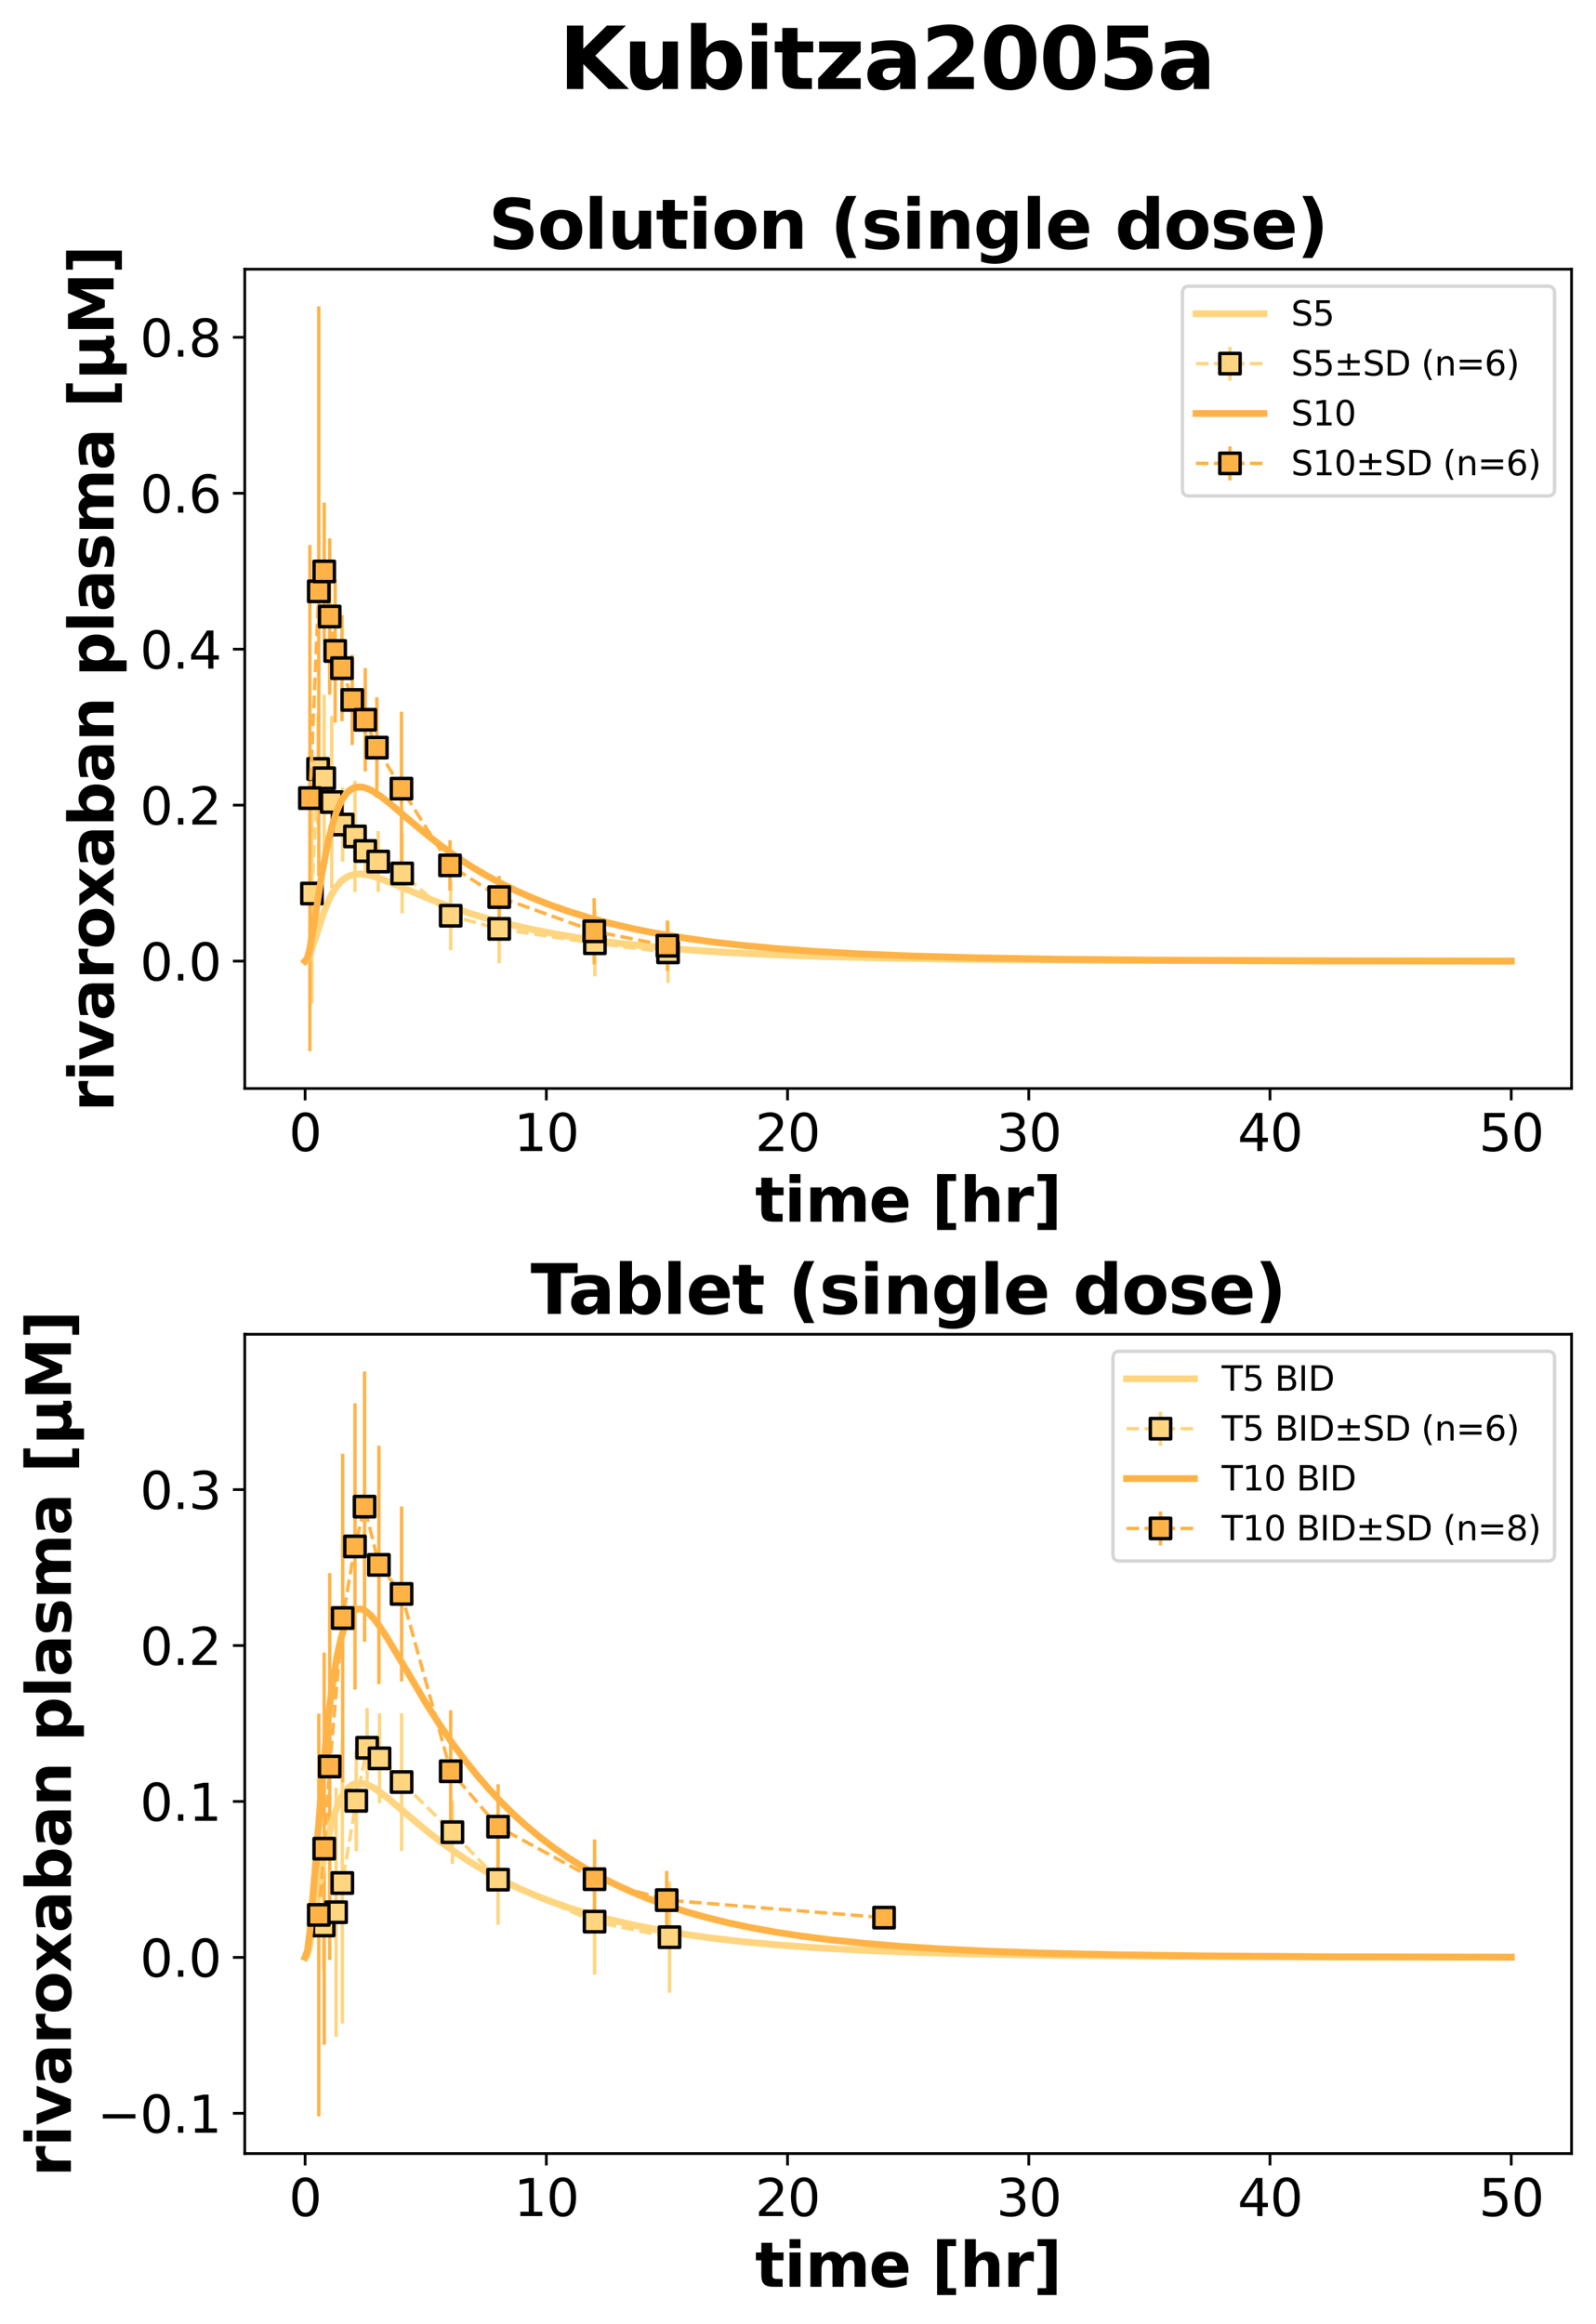 <?xml version="1.0" encoding="utf-8" standalone="no"?>
<!DOCTYPE svg PUBLIC "-//W3C//DTD SVG 1.1//EN"
  "http://www.w3.org/Graphics/SVG/1.1/DTD/svg11.dtd">
<svg xmlns:xlink="http://www.w3.org/1999/xlink" width="469.865pt" height="683.738pt" viewBox="0 0 469.865 683.738" xmlns="http://www.w3.org/2000/svg" version="1.1">
 <defs>
  <style type="text/css">*{stroke-linejoin: round; stroke-linecap: butt}</style>
 </defs>
 <g id="figure_1">
  <g id="patch_1">
   <path d="M 0 683.738 
L 469.865 683.738 
L 469.865 0 
L 0 0 
z
" style="fill: #ffffff"/>
  </g>
  <g id="axes_1">
   <g id="patch_2">
    <path d="M 72.065 320.243 
L 462.665 320.243 
L 462.665 79.2 
L 72.065 79.2 
z
" style="fill: #ffffff"/>
   </g>
   <g id="matplotlib.axis_1">
    <g id="xtick_1">
     <g id="line2d_1">
      <defs>
       <path id="m98a57165bd" d="M 0 0 
L 0 3.5 
" style="stroke: #000000; stroke-width: 0.8"/>
      </defs>
      <g>
       <use xlink:href="#m98a57165bd" x="89.819" y="320.243" style="stroke: #000000; stroke-width: 0.8"/>
      </g>
     </g>
     <g id="text_1">
      <!-- 0 -->
      <g transform="translate(85.047 338.641) scale(0.15 -0.15)">
       <defs>
        <path id="DejaVuSans-30" d="M 2034 4250 
Q 1547 4250 1301 3770 
Q 1056 3291 1056 2328 
Q 1056 1369 1301 889 
Q 1547 409 2034 409 
Q 2525 409 2770 889 
Q 3016 1369 3016 2328 
Q 3016 3291 2770 3770 
Q 2525 4250 2034 4250 
z
M 2034 4750 
Q 2819 4750 3233 4129 
Q 3647 3509 3647 2328 
Q 3647 1150 3233 529 
Q 2819 -91 2034 -91 
Q 1250 -91 836 529 
Q 422 1150 422 2328 
Q 422 3509 836 4129 
Q 1250 4750 2034 4750 
z
" transform="scale(0.016)"/>
       </defs>
       <use xlink:href="#DejaVuSans-30"/>
      </g>
     </g>
    </g>
    <g id="xtick_2">
     <g id="line2d_2">
      <g>
       <use xlink:href="#m98a57165bd" x="160.837" y="320.243" style="stroke: #000000; stroke-width: 0.8"/>
      </g>
     </g>
     <g id="text_2">
      <!-- 10 -->
      <g transform="translate(151.294 338.641) scale(0.15 -0.15)">
       <defs>
        <path id="DejaVuSans-31" d="M 794 531 
L 1825 531 
L 1825 4091 
L 703 3866 
L 703 4441 
L 1819 4666 
L 2450 4666 
L 2450 531 
L 3481 531 
L 3481 0 
L 794 0 
L 794 531 
z
" transform="scale(0.016)"/>
       </defs>
       <use xlink:href="#DejaVuSans-31"/>
       <use xlink:href="#DejaVuSans-30" x="63.623"/>
      </g>
     </g>
    </g>
    <g id="xtick_3">
     <g id="line2d_3">
      <g>
       <use xlink:href="#m98a57165bd" x="231.855" y="320.243" style="stroke: #000000; stroke-width: 0.8"/>
      </g>
     </g>
     <g id="text_3">
      <!-- 20 -->
      <g transform="translate(222.312 338.641) scale(0.15 -0.15)">
       <defs>
        <path id="DejaVuSans-32" d="M 1228 531 
L 3431 531 
L 3431 0 
L 469 0 
L 469 531 
Q 828 903 1448 1529 
Q 2069 2156 2228 2338 
Q 2531 2678 2651 2914 
Q 2772 3150 2772 3378 
Q 2772 3750 2511 3984 
Q 2250 4219 1831 4219 
Q 1534 4219 1204 4116 
Q 875 4013 500 3803 
L 500 4441 
Q 881 4594 1212 4672 
Q 1544 4750 1819 4750 
Q 2544 4750 2975 4387 
Q 3406 4025 3406 3419 
Q 3406 3131 3298 2873 
Q 3191 2616 2906 2266 
Q 2828 2175 2409 1742 
Q 1991 1309 1228 531 
z
" transform="scale(0.016)"/>
       </defs>
       <use xlink:href="#DejaVuSans-32"/>
       <use xlink:href="#DejaVuSans-30" x="63.623"/>
      </g>
     </g>
    </g>
    <g id="xtick_4">
     <g id="line2d_4">
      <g>
       <use xlink:href="#m98a57165bd" x="302.874" y="320.243" style="stroke: #000000; stroke-width: 0.8"/>
      </g>
     </g>
     <g id="text_4">
      <!-- 30 -->
      <g transform="translate(293.33 338.641) scale(0.15 -0.15)">
       <defs>
        <path id="DejaVuSans-33" d="M 2597 2516 
Q 3050 2419 3304 2112 
Q 3559 1806 3559 1356 
Q 3559 666 3084 287 
Q 2609 -91 1734 -91 
Q 1441 -91 1130 -33 
Q 819 25 488 141 
L 488 750 
Q 750 597 1062 519 
Q 1375 441 1716 441 
Q 2309 441 2620 675 
Q 2931 909 2931 1356 
Q 2931 1769 2642 2001 
Q 2353 2234 1838 2234 
L 1294 2234 
L 1294 2753 
L 1863 2753 
Q 2328 2753 2575 2939 
Q 2822 3125 2822 3475 
Q 2822 3834 2567 4026 
Q 2313 4219 1838 4219 
Q 1578 4219 1281 4162 
Q 984 4106 628 3988 
L 628 4550 
Q 988 4650 1302 4700 
Q 1616 4750 1894 4750 
Q 2613 4750 3031 4423 
Q 3450 4097 3450 3541 
Q 3450 3153 3228 2886 
Q 3006 2619 2597 2516 
z
" transform="scale(0.016)"/>
       </defs>
       <use xlink:href="#DejaVuSans-33"/>
       <use xlink:href="#DejaVuSans-30" x="63.623"/>
      </g>
     </g>
    </g>
    <g id="xtick_5">
     <g id="line2d_5">
      <g>
       <use xlink:href="#m98a57165bd" x="373.892" y="320.243" style="stroke: #000000; stroke-width: 0.8"/>
      </g>
     </g>
     <g id="text_5">
      <!-- 40 -->
      <g transform="translate(364.348 338.641) scale(0.15 -0.15)">
       <defs>
        <path id="DejaVuSans-34" d="M 2419 4116 
L 825 1625 
L 2419 1625 
L 2419 4116 
z
M 2253 4666 
L 3047 4666 
L 3047 1625 
L 3713 1625 
L 3713 1100 
L 3047 1100 
L 3047 0 
L 2419 0 
L 2419 1100 
L 313 1100 
L 313 1709 
L 2253 4666 
z
" transform="scale(0.016)"/>
       </defs>
       <use xlink:href="#DejaVuSans-34"/>
       <use xlink:href="#DejaVuSans-30" x="63.623"/>
      </g>
     </g>
    </g>
    <g id="xtick_6">
     <g id="line2d_6">
      <g>
       <use xlink:href="#m98a57165bd" x="444.91" y="320.243" style="stroke: #000000; stroke-width: 0.8"/>
      </g>
     </g>
     <g id="text_6">
      <!-- 50 -->
      <g transform="translate(435.366 338.641) scale(0.15 -0.15)">
       <defs>
        <path id="DejaVuSans-35" d="M 691 4666 
L 3169 4666 
L 3169 4134 
L 1269 4134 
L 1269 2991 
Q 1406 3038 1543 3061 
Q 1681 3084 1819 3084 
Q 2600 3084 3056 2656 
Q 3513 2228 3513 1497 
Q 3513 744 3044 326 
Q 2575 -91 1722 -91 
Q 1428 -91 1123 -41 
Q 819 9 494 109 
L 494 744 
Q 775 591 1075 516 
Q 1375 441 1709 441 
Q 2250 441 2565 725 
Q 2881 1009 2881 1497 
Q 2881 1984 2565 2268 
Q 2250 2553 1709 2553 
Q 1456 2553 1204 2497 
Q 953 2441 691 2322 
L 691 4666 
z
" transform="scale(0.016)"/>
       </defs>
       <use xlink:href="#DejaVuSans-35"/>
       <use xlink:href="#DejaVuSans-30" x="63.623"/>
      </g>
     </g>
    </g>
    <g id="text_7">
     <!-- time [hr] -->
     <g transform="translate(222.29 359.438) scale(0.18 -0.18)">
      <defs>
       <path id="DejaVuSans-Bold-74" d="M 1759 4494 
L 1759 3500 
L 2913 3500 
L 2913 2700 
L 1759 2700 
L 1759 1216 
Q 1759 972 1856 886 
Q 1953 800 2241 800 
L 2816 800 
L 2816 0 
L 1856 0 
Q 1194 0 917 276 
Q 641 553 641 1216 
L 641 2700 
L 84 2700 
L 84 3500 
L 641 3500 
L 641 4494 
L 1759 4494 
z
" transform="scale(0.016)"/>
       <path id="DejaVuSans-Bold-69" d="M 538 3500 
L 1656 3500 
L 1656 0 
L 538 0 
L 538 3500 
z
M 538 4863 
L 1656 4863 
L 1656 3950 
L 538 3950 
L 538 4863 
z
" transform="scale(0.016)"/>
       <path id="DejaVuSans-Bold-6d" d="M 3781 2919 
Q 3994 3244 4286 3414 
Q 4578 3584 4928 3584 
Q 5531 3584 5847 3212 
Q 6163 2841 6163 2131 
L 6163 0 
L 5038 0 
L 5038 1825 
Q 5041 1866 5042 1909 
Q 5044 1953 5044 2034 
Q 5044 2406 4934 2573 
Q 4825 2741 4581 2741 
Q 4263 2741 4089 2478 
Q 3916 2216 3909 1719 
L 3909 0 
L 2784 0 
L 2784 1825 
Q 2784 2406 2684 2573 
Q 2584 2741 2328 2741 
Q 2006 2741 1831 2477 
Q 1656 2213 1656 1722 
L 1656 0 
L 531 0 
L 531 3500 
L 1656 3500 
L 1656 2988 
Q 1863 3284 2130 3434 
Q 2397 3584 2719 3584 
Q 3081 3584 3359 3409 
Q 3638 3234 3781 2919 
z
" transform="scale(0.016)"/>
       <path id="DejaVuSans-Bold-65" d="M 4031 1759 
L 4031 1441 
L 1416 1441 
Q 1456 1047 1700 850 
Q 1944 653 2381 653 
Q 2734 653 3104 758 
Q 3475 863 3866 1075 
L 3866 213 
Q 3469 63 3072 -14 
Q 2675 -91 2278 -91 
Q 1328 -91 801 392 
Q 275 875 275 1747 
Q 275 2603 792 3093 
Q 1309 3584 2216 3584 
Q 3041 3584 3536 3087 
Q 4031 2591 4031 1759 
z
M 2881 2131 
Q 2881 2450 2695 2645 
Q 2509 2841 2209 2841 
Q 1884 2841 1681 2658 
Q 1478 2475 1428 2131 
L 2881 2131 
z
" transform="scale(0.016)"/>
       <path id="DejaVuSans-Bold-20" transform="scale(0.016)"/>
       <path id="DejaVuSans-Bold-5b" d="M 550 4863 
L 2491 4863 
L 2491 4159 
L 1613 4159 
L 1613 -141 
L 2491 -141 
L 2491 -844 
L 550 -844 
L 550 4863 
z
" transform="scale(0.016)"/>
       <path id="DejaVuSans-Bold-68" d="M 4056 2131 
L 4056 0 
L 2931 0 
L 2931 347 
L 2931 1625 
Q 2931 2084 2911 2256 
Q 2891 2428 2841 2509 
Q 2775 2619 2662 2680 
Q 2550 2741 2406 2741 
Q 2056 2741 1856 2470 
Q 1656 2200 1656 1722 
L 1656 0 
L 538 0 
L 538 4863 
L 1656 4863 
L 1656 2988 
Q 1909 3294 2193 3439 
Q 2478 3584 2822 3584 
Q 3428 3584 3742 3212 
Q 4056 2841 4056 2131 
z
" transform="scale(0.016)"/>
       <path id="DejaVuSans-Bold-72" d="M 3138 2547 
Q 2991 2616 2845 2648 
Q 2700 2681 2553 2681 
Q 2122 2681 1889 2404 
Q 1656 2128 1656 1613 
L 1656 0 
L 538 0 
L 538 3500 
L 1656 3500 
L 1656 2925 
Q 1872 3269 2151 3426 
Q 2431 3584 2822 3584 
Q 2878 3584 2943 3579 
Q 3009 3575 3134 3559 
L 3138 2547 
z
" transform="scale(0.016)"/>
       <path id="DejaVuSans-Bold-5d" d="M 2375 -844 
L 434 -844 
L 434 -141 
L 1313 -141 
L 1313 4159 
L 434 4159 
L 434 4863 
L 2375 4863 
L 2375 -844 
z
" transform="scale(0.016)"/>
      </defs>
      <use xlink:href="#DejaVuSans-Bold-74"/>
      <use xlink:href="#DejaVuSans-Bold-69" x="47.803"/>
      <use xlink:href="#DejaVuSans-Bold-6d" x="82.08"/>
      <use xlink:href="#DejaVuSans-Bold-65" x="186.279"/>
      <use xlink:href="#DejaVuSans-Bold-20" x="254.102"/>
      <use xlink:href="#DejaVuSans-Bold-5b" x="288.916"/>
      <use xlink:href="#DejaVuSans-Bold-68" x="334.619"/>
      <use xlink:href="#DejaVuSans-Bold-72" x="405.811"/>
      <use xlink:href="#DejaVuSans-Bold-5d" x="455.127"/>
     </g>
    </g>
   </g>
   <g id="matplotlib.axis_2">
    <g id="ytick_1">
     <g id="line2d_7">
      <defs>
       <path id="me8e612f049" d="M 0 0 
L -3.5 0 
" style="stroke: #000000; stroke-width: 0.8"/>
      </defs>
      <g>
       <use xlink:href="#me8e612f049" x="72.065" y="282.776" style="stroke: #000000; stroke-width: 0.8"/>
      </g>
     </g>
     <g id="text_8">
      <!-- 0.0 -->
      <g transform="translate(41.21 288.475) scale(0.15 -0.15)">
       <defs>
        <path id="DejaVuSans-2e" d="M 684 794 
L 1344 794 
L 1344 0 
L 684 0 
L 684 794 
z
" transform="scale(0.016)"/>
       </defs>
       <use xlink:href="#DejaVuSans-30"/>
       <use xlink:href="#DejaVuSans-2e" x="63.623"/>
       <use xlink:href="#DejaVuSans-30" x="95.41"/>
      </g>
     </g>
    </g>
    <g id="ytick_2">
     <g id="line2d_8">
      <g>
       <use xlink:href="#me8e612f049" x="72.065" y="236.89" style="stroke: #000000; stroke-width: 0.8"/>
      </g>
     </g>
     <g id="text_9">
      <!-- 0.2 -->
      <g transform="translate(41.21 242.588) scale(0.15 -0.15)">
       <use xlink:href="#DejaVuSans-30"/>
       <use xlink:href="#DejaVuSans-2e" x="63.623"/>
       <use xlink:href="#DejaVuSans-32" x="95.41"/>
      </g>
     </g>
    </g>
    <g id="ytick_3">
     <g id="line2d_9">
      <g>
       <use xlink:href="#me8e612f049" x="72.065" y="191.003" style="stroke: #000000; stroke-width: 0.8"/>
      </g>
     </g>
     <g id="text_10">
      <!-- 0.4 -->
      <g transform="translate(41.21 196.702) scale(0.15 -0.15)">
       <use xlink:href="#DejaVuSans-30"/>
       <use xlink:href="#DejaVuSans-2e" x="63.623"/>
       <use xlink:href="#DejaVuSans-34" x="95.41"/>
      </g>
     </g>
    </g>
    <g id="ytick_4">
     <g id="line2d_10">
      <g>
       <use xlink:href="#me8e612f049" x="72.065" y="145.117" style="stroke: #000000; stroke-width: 0.8"/>
      </g>
     </g>
     <g id="text_11">
      <!-- 0.6 -->
      <g transform="translate(41.21 150.816) scale(0.15 -0.15)">
       <defs>
        <path id="DejaVuSans-36" d="M 2113 2584 
Q 1688 2584 1439 2293 
Q 1191 2003 1191 1497 
Q 1191 994 1439 701 
Q 1688 409 2113 409 
Q 2538 409 2786 701 
Q 3034 994 3034 1497 
Q 3034 2003 2786 2293 
Q 2538 2584 2113 2584 
z
M 3366 4563 
L 3366 3988 
Q 3128 4100 2886 4159 
Q 2644 4219 2406 4219 
Q 1781 4219 1451 3797 
Q 1122 3375 1075 2522 
Q 1259 2794 1537 2939 
Q 1816 3084 2150 3084 
Q 2853 3084 3261 2657 
Q 3669 2231 3669 1497 
Q 3669 778 3244 343 
Q 2819 -91 2113 -91 
Q 1303 -91 875 529 
Q 447 1150 447 2328 
Q 447 3434 972 4092 
Q 1497 4750 2381 4750 
Q 2619 4750 2861 4703 
Q 3103 4656 3366 4563 
z
" transform="scale(0.016)"/>
       </defs>
       <use xlink:href="#DejaVuSans-30"/>
       <use xlink:href="#DejaVuSans-2e" x="63.623"/>
       <use xlink:href="#DejaVuSans-36" x="95.41"/>
      </g>
     </g>
    </g>
    <g id="ytick_5">
     <g id="line2d_11">
      <g>
       <use xlink:href="#me8e612f049" x="72.065" y="99.23" style="stroke: #000000; stroke-width: 0.8"/>
      </g>
     </g>
     <g id="text_12">
      <!-- 0.8 -->
      <g transform="translate(41.21 104.929) scale(0.15 -0.15)">
       <defs>
        <path id="DejaVuSans-38" d="M 2034 2216 
Q 1584 2216 1326 1975 
Q 1069 1734 1069 1313 
Q 1069 891 1326 650 
Q 1584 409 2034 409 
Q 2484 409 2743 651 
Q 3003 894 3003 1313 
Q 3003 1734 2745 1975 
Q 2488 2216 2034 2216 
z
M 1403 2484 
Q 997 2584 770 2862 
Q 544 3141 544 3541 
Q 544 4100 942 4425 
Q 1341 4750 2034 4750 
Q 2731 4750 3128 4425 
Q 3525 4100 3525 3541 
Q 3525 3141 3298 2862 
Q 3072 2584 2669 2484 
Q 3125 2378 3379 2068 
Q 3634 1759 3634 1313 
Q 3634 634 3220 271 
Q 2806 -91 2034 -91 
Q 1263 -91 848 271 
Q 434 634 434 1313 
Q 434 1759 690 2068 
Q 947 2378 1403 2484 
z
M 1172 3481 
Q 1172 3119 1398 2916 
Q 1625 2713 2034 2713 
Q 2441 2713 2670 2916 
Q 2900 3119 2900 3481 
Q 2900 3844 2670 4047 
Q 2441 4250 2034 4250 
Q 1625 4250 1398 4047 
Q 1172 3844 1172 3481 
z
" transform="scale(0.016)"/>
       </defs>
       <use xlink:href="#DejaVuSans-30"/>
       <use xlink:href="#DejaVuSans-2e" x="63.623"/>
       <use xlink:href="#DejaVuSans-38" x="95.41"/>
      </g>
     </g>
    </g>
    <g id="text_13">
     <!-- rivaroxaban plasma [µM] -->
     <g transform="translate(33.447 327.089) rotate(-90) scale(0.18 -0.18)">
      <defs>
       <path id="DejaVuSans-Bold-76" d="M 97 3500 
L 1216 3500 
L 2088 1081 
L 2956 3500 
L 4078 3500 
L 2700 0 
L 1472 0 
L 97 3500 
z
" transform="scale(0.016)"/>
       <path id="DejaVuSans-Bold-61" d="M 2106 1575 
Q 1756 1575 1579 1456 
Q 1403 1338 1403 1106 
Q 1403 894 1545 773 
Q 1688 653 1941 653 
Q 2256 653 2472 879 
Q 2688 1106 2688 1447 
L 2688 1575 
L 2106 1575 
z
M 3816 1997 
L 3816 0 
L 2688 0 
L 2688 519 
Q 2463 200 2181 54 
Q 1900 -91 1497 -91 
Q 953 -91 614 226 
Q 275 544 275 1050 
Q 275 1666 698 1953 
Q 1122 2241 2028 2241 
L 2688 2241 
L 2688 2328 
Q 2688 2594 2478 2717 
Q 2269 2841 1825 2841 
Q 1466 2841 1156 2769 
Q 847 2697 581 2553 
L 581 3406 
Q 941 3494 1303 3539 
Q 1666 3584 2028 3584 
Q 2975 3584 3395 3211 
Q 3816 2838 3816 1997 
z
" transform="scale(0.016)"/>
       <path id="DejaVuSans-Bold-6f" d="M 2203 2784 
Q 1831 2784 1636 2517 
Q 1441 2250 1441 1747 
Q 1441 1244 1636 976 
Q 1831 709 2203 709 
Q 2569 709 2762 976 
Q 2956 1244 2956 1747 
Q 2956 2250 2762 2517 
Q 2569 2784 2203 2784 
z
M 2203 3584 
Q 3106 3584 3614 3096 
Q 4122 2609 4122 1747 
Q 4122 884 3614 396 
Q 3106 -91 2203 -91 
Q 1297 -91 786 396 
Q 275 884 275 1747 
Q 275 2609 786 3096 
Q 1297 3584 2203 3584 
z
" transform="scale(0.016)"/>
       <path id="DejaVuSans-Bold-78" d="M 1422 1791 
L 159 3500 
L 1344 3500 
L 2059 2463 
L 2784 3500 
L 3969 3500 
L 2706 1797 
L 4031 0 
L 2847 0 
L 2059 1106 
L 1281 0 
L 97 0 
L 1422 1791 
z
" transform="scale(0.016)"/>
       <path id="DejaVuSans-Bold-62" d="M 2400 722 
Q 2759 722 2948 984 
Q 3138 1247 3138 1747 
Q 3138 2247 2948 2509 
Q 2759 2772 2400 2772 
Q 2041 2772 1848 2508 
Q 1656 2244 1656 1747 
Q 1656 1250 1848 986 
Q 2041 722 2400 722 
z
M 1656 2988 
Q 1888 3294 2169 3439 
Q 2450 3584 2816 3584 
Q 3463 3584 3878 3070 
Q 4294 2556 4294 1747 
Q 4294 938 3878 423 
Q 3463 -91 2816 -91 
Q 2450 -91 2169 54 
Q 1888 200 1656 506 
L 1656 0 
L 538 0 
L 538 4863 
L 1656 4863 
L 1656 2988 
z
" transform="scale(0.016)"/>
       <path id="DejaVuSans-Bold-6e" d="M 4056 2131 
L 4056 0 
L 2931 0 
L 2931 347 
L 2931 1631 
Q 2931 2084 2911 2256 
Q 2891 2428 2841 2509 
Q 2775 2619 2662 2680 
Q 2550 2741 2406 2741 
Q 2056 2741 1856 2470 
Q 1656 2200 1656 1722 
L 1656 0 
L 538 0 
L 538 3500 
L 1656 3500 
L 1656 2988 
Q 1909 3294 2193 3439 
Q 2478 3584 2822 3584 
Q 3428 3584 3742 3212 
Q 4056 2841 4056 2131 
z
" transform="scale(0.016)"/>
       <path id="DejaVuSans-Bold-70" d="M 1656 506 
L 1656 -1331 
L 538 -1331 
L 538 3500 
L 1656 3500 
L 1656 2988 
Q 1888 3294 2169 3439 
Q 2450 3584 2816 3584 
Q 3463 3584 3878 3070 
Q 4294 2556 4294 1747 
Q 4294 938 3878 423 
Q 3463 -91 2816 -91 
Q 2450 -91 2169 54 
Q 1888 200 1656 506 
z
M 2400 2772 
Q 2041 2772 1848 2508 
Q 1656 2244 1656 1747 
Q 1656 1250 1848 986 
Q 2041 722 2400 722 
Q 2759 722 2948 984 
Q 3138 1247 3138 1747 
Q 3138 2247 2948 2509 
Q 2759 2772 2400 2772 
z
" transform="scale(0.016)"/>
       <path id="DejaVuSans-Bold-6c" d="M 538 4863 
L 1656 4863 
L 1656 0 
L 538 0 
L 538 4863 
z
" transform="scale(0.016)"/>
       <path id="DejaVuSans-Bold-73" d="M 3272 3391 
L 3272 2541 
Q 2913 2691 2578 2766 
Q 2244 2841 1947 2841 
Q 1628 2841 1473 2761 
Q 1319 2681 1319 2516 
Q 1319 2381 1436 2309 
Q 1553 2238 1856 2203 
L 2053 2175 
Q 2913 2066 3209 1816 
Q 3506 1566 3506 1031 
Q 3506 472 3093 190 
Q 2681 -91 1863 -91 
Q 1516 -91 1145 -36 
Q 775 19 384 128 
L 384 978 
Q 719 816 1070 734 
Q 1422 653 1784 653 
Q 2113 653 2278 743 
Q 2444 834 2444 1013 
Q 2444 1163 2330 1236 
Q 2216 1309 1875 1350 
L 1678 1375 
Q 931 1469 631 1722 
Q 331 1975 331 2491 
Q 331 3047 712 3315 
Q 1094 3584 1881 3584 
Q 2191 3584 2531 3537 
Q 2872 3491 3272 3391 
z
" transform="scale(0.016)"/>
       <path id="DejaVuSans-Bold-b5" d="M 544 -1338 
L 544 3500 
L 1672 3500 
L 1672 1466 
Q 1672 1103 1828 926 
Q 1984 750 2303 750 
Q 2625 750 2781 926 
Q 2938 1103 2938 1466 
L 2938 3500 
L 4063 3500 
L 4063 1159 
Q 4063 938 4114 850 
Q 4166 763 4288 763 
Q 4344 763 4395 778 
Q 4447 794 4506 831 
L 4506 50 
Q 4341 -22 4195 -56 
Q 4050 -91 3909 -91 
Q 3631 -91 3454 26 
Q 3278 144 3169 403 
Q 3022 156 2811 32 
Q 2600 -91 2322 -91 
Q 2091 -91 1928 -17 
Q 1766 56 1672 206 
L 1672 -1338 
L 544 -1338 
z
" transform="scale(0.016)"/>
       <path id="DejaVuSans-Bold-4d" d="M 588 4666 
L 2119 4666 
L 3181 2169 
L 4250 4666 
L 5778 4666 
L 5778 0 
L 4641 0 
L 4641 3413 
L 3566 897 
L 2803 897 
L 1728 3413 
L 1728 0 
L 588 0 
L 588 4666 
z
" transform="scale(0.016)"/>
      </defs>
      <use xlink:href="#DejaVuSans-Bold-72"/>
      <use xlink:href="#DejaVuSans-Bold-69" x="49.316"/>
      <use xlink:href="#DejaVuSans-Bold-76" x="83.594"/>
      <use xlink:href="#DejaVuSans-Bold-61" x="148.779"/>
      <use xlink:href="#DejaVuSans-Bold-72" x="216.26"/>
      <use xlink:href="#DejaVuSans-Bold-6f" x="265.576"/>
      <use xlink:href="#DejaVuSans-Bold-78" x="334.277"/>
      <use xlink:href="#DejaVuSans-Bold-61" x="398.779"/>
      <use xlink:href="#DejaVuSans-Bold-62" x="466.26"/>
      <use xlink:href="#DejaVuSans-Bold-61" x="537.842"/>
      <use xlink:href="#DejaVuSans-Bold-6e" x="605.322"/>
      <use xlink:href="#DejaVuSans-Bold-20" x="676.514"/>
      <use xlink:href="#DejaVuSans-Bold-70" x="711.328"/>
      <use xlink:href="#DejaVuSans-Bold-6c" x="782.91"/>
      <use xlink:href="#DejaVuSans-Bold-61" x="817.188"/>
      <use xlink:href="#DejaVuSans-Bold-73" x="884.668"/>
      <use xlink:href="#DejaVuSans-Bold-6d" x="944.189"/>
      <use xlink:href="#DejaVuSans-Bold-61" x="1048.389"/>
      <use xlink:href="#DejaVuSans-Bold-20" x="1115.869"/>
      <use xlink:href="#DejaVuSans-Bold-5b" x="1150.684"/>
      <use xlink:href="#DejaVuSans-Bold-b5" x="1196.387"/>
      <use xlink:href="#DejaVuSans-Bold-4d" x="1269.971"/>
      <use xlink:href="#DejaVuSans-Bold-5d" x="1369.482"/>
     </g>
    </g>
   </g>
   <g id="LineCollection_1">
    <path d="M 91.831 295.248 
L 91.831 230.526 
" clip-path="url(#pfc3930f0c5)" style="fill: none; stroke: #ffd580"/>
    <path d="M 93.642 242.609 
L 93.642 209.855 
" clip-path="url(#pfc3930f0c5)" style="fill: none; stroke: #ffd580"/>
    <path d="M 95.454 253.521 
L 95.454 204.394 
" clip-path="url(#pfc3930f0c5)" style="fill: none; stroke: #ffd580"/>
    <path d="M 97.667 261.312 
L 97.667 210.629 
" clip-path="url(#pfc3930f0c5)" style="fill: none; stroke: #ffd580"/>
    <path d="M 100.887 253.506 
L 100.887 231.677 
" clip-path="url(#pfc3930f0c5)" style="fill: none; stroke: #ffd580"/>
    <path d="M 104.509 262.467 
L 104.509 229.718 
" clip-path="url(#pfc3930f0c5)" style="fill: none; stroke: #ffd580"/>
    <path d="M 107.528 258.172 
L 107.528 242.576 
" clip-path="url(#pfc3930f0c5)" style="fill: none; stroke: #ffd580"/>
    <path d="M 111.351 262.452 
L 111.351 244.517 
" clip-path="url(#pfc3930f0c5)" style="fill: none; stroke: #ffd580"/>
    <path d="M 118.394 268.675 
L 118.394 245.28 
" clip-path="url(#pfc3930f0c5)" style="fill: none; stroke: #ffd580"/>
    <path d="M 132.682 279.559 
L 132.682 259.285 
" clip-path="url(#pfc3930f0c5)" style="fill: none; stroke: #ffd580"/>
    <path d="M 146.969 283.425 
L 146.969 263.151 
" clip-path="url(#pfc3930f0c5)" style="fill: none; stroke: #ffd580"/>
    <path d="M 175.142 287.259 
L 175.142 267.766 
" clip-path="url(#pfc3930f0c5)" style="fill: none; stroke: #ffd580"/>
    <path d="M 196.673 289.161 
L 196.673 271.224 
" clip-path="url(#pfc3930f0c5)" style="fill: none; stroke: #ffd580"/>
   </g>
   <g id="LineCollection_2">
    <path d="M 91.228 309.287 
L 91.228 160.344 
" clip-path="url(#pfc3930f0c5)" style="fill: none; stroke: #ffb347"/>
    <path d="M 93.844 257.814 
L 93.844 90.157 
" clip-path="url(#pfc3930f0c5)" style="fill: none; stroke: #ffb347"/>
    <path d="M 95.454 188.407 
L 95.454 147.859 
" clip-path="url(#pfc3930f0c5)" style="fill: none; stroke: #ffb347"/>
    <path d="M 97.063 204.389 
L 97.063 158.382 
" clip-path="url(#pfc3930f0c5)" style="fill: none; stroke: #ffb347"/>
    <path d="M 98.673 212.574 
L 98.673 170.465 
" clip-path="url(#pfc3930f0c5)" style="fill: none; stroke: #ffb347"/>
    <path d="M 100.686 212.18 
L 100.686 180.988 
" clip-path="url(#pfc3930f0c5)" style="fill: none; stroke: #ffb347"/>
    <path d="M 103.704 219.192 
L 103.704 192.676 
" clip-path="url(#pfc3930f0c5)" style="fill: none; stroke: #ffb347"/>
    <path d="M 107.528 226.981 
L 107.528 196.568 
" clip-path="url(#pfc3930f0c5)" style="fill: none; stroke: #ffb347"/>
    <path d="M 110.948 234.772 
L 110.948 205.137 
" clip-path="url(#pfc3930f0c5)" style="fill: none; stroke: #ffb347"/>
    <path d="M 118.193 254.64 
L 118.193 209.409 
" clip-path="url(#pfc3930f0c5)" style="fill: none; stroke: #ffb347"/>
    <path d="M 132.48 262.014 
L 132.48 247.198 
" clip-path="url(#pfc3930f0c5)" style="fill: none; stroke: #ffb347"/>
    <path d="M 146.969 270.169 
L 146.969 257.692 
" clip-path="url(#pfc3930f0c5)" style="fill: none; stroke: #ffb347"/>
    <path d="M 174.94 283.752 
L 174.94 264.256 
" clip-path="url(#pfc3930f0c5)" style="fill: none; stroke: #ffb347"/>
    <path d="M 196.472 285.652 
L 196.472 270.835 
" clip-path="url(#pfc3930f0c5)" style="fill: none; stroke: #ffb347"/>
   </g>
   <g id="line2d_12">
    <path d="M 89.819 282.776 
L 90.529 282.276 
L 91.239 280.849 
L 92.66 276.646 
L 94.79 269.913 
L 96.211 266.13 
L 97.631 263.121 
L 99.051 260.857 
L 100.472 259.241 
L 101.892 258.162 
L 103.313 257.512 
L 104.733 257.198 
L 106.153 257.144 
L 107.574 257.286 
L 109.704 257.762 
L 112.545 258.708 
L 116.806 260.44 
L 127.459 264.895 
L 133.14 267.004 
L 138.822 268.883 
L 144.503 270.544 
L 150.895 272.179 
L 157.286 273.597 
L 164.388 274.951 
L 172.2 276.211 
L 180.722 277.355 
L 189.955 278.371 
L 200.607 279.309 
L 212.681 280.133 
L 226.174 280.824 
L 242.508 281.424 
L 261.683 281.897 
L 286.539 282.273 
L 319.918 282.539 
L 371.761 282.702 
L 444.91 282.762 
L 444.91 282.762 
" clip-path="url(#pfc3930f0c5)" style="fill: none; stroke: #ffd580; stroke-width: 2; stroke-linecap: square"/>
   </g>
   <g id="line2d_13">
    <path d="M 91.831 262.887 
L 93.642 226.232 
L 95.454 228.957 
L 97.667 235.971 
L 100.887 242.591 
L 104.509 246.092 
L 107.528 250.374 
L 111.351 253.485 
L 118.394 256.978 
L 132.682 269.422 
L 146.969 273.288 
L 175.142 277.513 
L 196.673 280.193 
" clip-path="url(#pfc3930f0c5)" style="fill: none; stroke-dasharray: 3.7,1.6; stroke-dashoffset: 0; stroke: #ffd580"/>
    <defs>
     <path id="m739b5237b6" d="M -3 3 
L 3 3 
L 3 -3 
L -3 -3 
z
" style="stroke: #000000; stroke-linejoin: miter"/>
    </defs>
    <g clip-path="url(#pfc3930f0c5)">
     <use xlink:href="#m739b5237b6" x="91.831" y="262.887" style="fill: #ffd580; stroke: #000000; stroke-linejoin: miter"/>
     <use xlink:href="#m739b5237b6" x="93.642" y="226.232" style="fill: #ffd580; stroke: #000000; stroke-linejoin: miter"/>
     <use xlink:href="#m739b5237b6" x="95.454" y="228.957" style="fill: #ffd580; stroke: #000000; stroke-linejoin: miter"/>
     <use xlink:href="#m739b5237b6" x="97.667" y="235.971" style="fill: #ffd580; stroke: #000000; stroke-linejoin: miter"/>
     <use xlink:href="#m739b5237b6" x="100.887" y="242.591" style="fill: #ffd580; stroke: #000000; stroke-linejoin: miter"/>
     <use xlink:href="#m739b5237b6" x="104.509" y="246.092" style="fill: #ffd580; stroke: #000000; stroke-linejoin: miter"/>
     <use xlink:href="#m739b5237b6" x="107.528" y="250.374" style="fill: #ffd580; stroke: #000000; stroke-linejoin: miter"/>
     <use xlink:href="#m739b5237b6" x="111.351" y="253.485" style="fill: #ffd580; stroke: #000000; stroke-linejoin: miter"/>
     <use xlink:href="#m739b5237b6" x="118.394" y="256.978" style="fill: #ffd580; stroke: #000000; stroke-linejoin: miter"/>
     <use xlink:href="#m739b5237b6" x="132.682" y="269.422" style="fill: #ffd580; stroke: #000000; stroke-linejoin: miter"/>
     <use xlink:href="#m739b5237b6" x="146.969" y="273.288" style="fill: #ffd580; stroke: #000000; stroke-linejoin: miter"/>
     <use xlink:href="#m739b5237b6" x="175.142" y="277.513" style="fill: #ffd580; stroke: #000000; stroke-linejoin: miter"/>
     <use xlink:href="#m739b5237b6" x="196.673" y="280.193" style="fill: #ffd580; stroke: #000000; stroke-linejoin: miter"/>
    </g>
   </g>
   <g id="line2d_14">
    <path d="M 89.819 282.776 
L 90.529 281.777 
L 91.239 278.923 
L 92.66 270.515 
L 94.79 257.049 
L 96.211 249.483 
L 97.631 243.466 
L 99.051 238.937 
L 100.472 235.706 
L 101.182 234.506 
L 101.892 233.547 
L 102.602 232.802 
L 103.313 232.248 
L 104.023 231.86 
L 104.733 231.62 
L 105.443 231.51 
L 106.863 231.611 
L 108.284 232.053 
L 109.704 232.748 
L 111.835 234.121 
L 114.675 236.318 
L 120.357 241.154 
L 126.038 245.888 
L 130.299 249.18 
L 134.561 252.214 
L 138.822 254.989 
L 143.083 257.52 
L 147.344 259.823 
L 152.315 262.248 
L 157.286 264.417 
L 162.258 266.358 
L 167.939 268.326 
L 173.621 270.058 
L 180.012 271.76 
L 186.404 273.234 
L 193.506 274.641 
L 201.318 275.951 
L 209.84 277.141 
L 219.072 278.197 
L 229.015 279.114 
L 240.378 279.939 
L 253.161 280.648 
L 268.785 281.278 
L 287.25 281.787 
L 309.975 282.182 
L 340.513 282.477 
L 385.255 282.667 
L 444.91 282.747 
L 444.91 282.747 
" clip-path="url(#pfc3930f0c5)" style="fill: none; stroke: #ffb347; stroke-width: 2; stroke-linecap: square"/>
   </g>
   <g id="line2d_15">
    <path d="M 91.228 234.816 
L 93.844 173.985 
L 95.454 168.133 
L 97.063 181.386 
L 98.673 191.52 
L 100.686 196.584 
L 103.704 205.934 
L 107.528 211.774 
L 110.948 219.954 
L 118.193 232.025 
L 132.48 254.606 
L 146.969 263.931 
L 174.94 274.004 
L 196.472 278.244 
" clip-path="url(#pfc3930f0c5)" style="fill: none; stroke-dasharray: 3.7,1.6; stroke-dashoffset: 0; stroke: #ffb347"/>
    <defs>
     <path id="mf6b14e3e1f" d="M -3 3 
L 3 3 
L 3 -3 
L -3 -3 
z
" style="stroke: #000000; stroke-linejoin: miter"/>
    </defs>
    <g clip-path="url(#pfc3930f0c5)">
     <use xlink:href="#mf6b14e3e1f" x="91.228" y="234.816" style="fill: #ffb347; stroke: #000000; stroke-linejoin: miter"/>
     <use xlink:href="#mf6b14e3e1f" x="93.844" y="173.985" style="fill: #ffb347; stroke: #000000; stroke-linejoin: miter"/>
     <use xlink:href="#mf6b14e3e1f" x="95.454" y="168.133" style="fill: #ffb347; stroke: #000000; stroke-linejoin: miter"/>
     <use xlink:href="#mf6b14e3e1f" x="97.063" y="181.386" style="fill: #ffb347; stroke: #000000; stroke-linejoin: miter"/>
     <use xlink:href="#mf6b14e3e1f" x="98.673" y="191.52" style="fill: #ffb347; stroke: #000000; stroke-linejoin: miter"/>
     <use xlink:href="#mf6b14e3e1f" x="100.686" y="196.584" style="fill: #ffb347; stroke: #000000; stroke-linejoin: miter"/>
     <use xlink:href="#mf6b14e3e1f" x="103.704" y="205.934" style="fill: #ffb347; stroke: #000000; stroke-linejoin: miter"/>
     <use xlink:href="#mf6b14e3e1f" x="107.528" y="211.774" style="fill: #ffb347; stroke: #000000; stroke-linejoin: miter"/>
     <use xlink:href="#mf6b14e3e1f" x="110.948" y="219.954" style="fill: #ffb347; stroke: #000000; stroke-linejoin: miter"/>
     <use xlink:href="#mf6b14e3e1f" x="118.193" y="232.025" style="fill: #ffb347; stroke: #000000; stroke-linejoin: miter"/>
     <use xlink:href="#mf6b14e3e1f" x="132.48" y="254.606" style="fill: #ffb347; stroke: #000000; stroke-linejoin: miter"/>
     <use xlink:href="#mf6b14e3e1f" x="146.969" y="263.931" style="fill: #ffb347; stroke: #000000; stroke-linejoin: miter"/>
     <use xlink:href="#mf6b14e3e1f" x="174.94" y="274.004" style="fill: #ffb347; stroke: #000000; stroke-linejoin: miter"/>
     <use xlink:href="#mf6b14e3e1f" x="196.472" y="278.244" style="fill: #ffb347; stroke: #000000; stroke-linejoin: miter"/>
    </g>
   </g>
   <g id="patch_3">
    <path d="M 72.065 320.243 
L 72.065 79.2 
" style="fill: none; stroke: #000000; stroke-width: 0.8; stroke-linejoin: miter; stroke-linecap: square"/>
   </g>
   <g id="patch_4">
    <path d="M 462.665 320.243 
L 462.665 79.2 
" style="fill: none; stroke: #000000; stroke-width: 0.8; stroke-linejoin: miter; stroke-linecap: square"/>
   </g>
   <g id="patch_5">
    <path d="M 72.065 320.243 
L 462.665 320.243 
" style="fill: none; stroke: #000000; stroke-width: 0.8; stroke-linejoin: miter; stroke-linecap: square"/>
   </g>
   <g id="patch_6">
    <path d="M 72.065 79.2 
L 462.665 79.2 
" style="fill: none; stroke: #000000; stroke-width: 0.8; stroke-linejoin: miter; stroke-linecap: square"/>
   </g>
   <g id="text_14">
    <!-- Solution (single dose) -->
    <g transform="translate(143.816 73.2) scale(0.2 -0.2)">
     <defs>
      <path id="DejaVuSans-Bold-53" d="M 3834 4519 
L 3834 3531 
Q 3450 3703 3084 3790 
Q 2719 3878 2394 3878 
Q 1963 3878 1756 3759 
Q 1550 3641 1550 3391 
Q 1550 3203 1689 3098 
Q 1828 2994 2194 2919 
L 2706 2816 
Q 3484 2659 3812 2340 
Q 4141 2022 4141 1434 
Q 4141 663 3683 286 
Q 3225 -91 2284 -91 
Q 1841 -91 1394 -6 
Q 947 78 500 244 
L 500 1259 
Q 947 1022 1364 901 
Q 1781 781 2169 781 
Q 2563 781 2772 912 
Q 2981 1044 2981 1288 
Q 2981 1506 2839 1625 
Q 2697 1744 2272 1838 
L 1806 1941 
Q 1106 2091 782 2419 
Q 459 2747 459 3303 
Q 459 4000 909 4375 
Q 1359 4750 2203 4750 
Q 2588 4750 2994 4692 
Q 3400 4634 3834 4519 
z
" transform="scale(0.016)"/>
      <path id="DejaVuSans-Bold-75" d="M 500 1363 
L 500 3500 
L 1625 3500 
L 1625 3150 
Q 1625 2866 1622 2436 
Q 1619 2006 1619 1863 
Q 1619 1441 1641 1255 
Q 1663 1069 1716 984 
Q 1784 875 1895 815 
Q 2006 756 2150 756 
Q 2500 756 2700 1025 
Q 2900 1294 2900 1772 
L 2900 3500 
L 4019 3500 
L 4019 0 
L 2900 0 
L 2900 506 
Q 2647 200 2364 54 
Q 2081 -91 1741 -91 
Q 1134 -91 817 281 
Q 500 653 500 1363 
z
" transform="scale(0.016)"/>
      <path id="DejaVuSans-Bold-28" d="M 2413 -844 
L 1484 -844 
Q 1006 -72 778 623 
Q 550 1319 550 2003 
Q 550 2688 779 3389 
Q 1009 4091 1484 4856 
L 2413 4856 
Q 2013 4116 1813 3408 
Q 1613 2700 1613 2009 
Q 1613 1319 1811 609 
Q 2009 -100 2413 -844 
z
" transform="scale(0.016)"/>
      <path id="DejaVuSans-Bold-67" d="M 2919 594 
Q 2688 288 2409 144 
Q 2131 0 1766 0 
Q 1125 0 706 504 
Q 288 1009 288 1791 
Q 288 2575 706 3076 
Q 1125 3578 1766 3578 
Q 2131 3578 2409 3434 
Q 2688 3291 2919 2981 
L 2919 3500 
L 4044 3500 
L 4044 353 
Q 4044 -491 3511 -936 
Q 2978 -1381 1966 -1381 
Q 1638 -1381 1331 -1331 
Q 1025 -1281 716 -1178 
L 716 -306 
Q 1009 -475 1290 -558 
Q 1572 -641 1856 -641 
Q 2406 -641 2662 -400 
Q 2919 -159 2919 353 
L 2919 594 
z
M 2181 2772 
Q 1834 2772 1640 2515 
Q 1447 2259 1447 1791 
Q 1447 1309 1634 1061 
Q 1822 813 2181 813 
Q 2531 813 2725 1069 
Q 2919 1325 2919 1791 
Q 2919 2259 2725 2515 
Q 2531 2772 2181 2772 
z
" transform="scale(0.016)"/>
      <path id="DejaVuSans-Bold-64" d="M 2919 2988 
L 2919 4863 
L 4044 4863 
L 4044 0 
L 2919 0 
L 2919 506 
Q 2688 197 2409 53 
Q 2131 -91 1766 -91 
Q 1119 -91 703 423 
Q 288 938 288 1747 
Q 288 2556 703 3070 
Q 1119 3584 1766 3584 
Q 2128 3584 2408 3439 
Q 2688 3294 2919 2988 
z
M 2181 722 
Q 2541 722 2730 984 
Q 2919 1247 2919 1747 
Q 2919 2247 2730 2509 
Q 2541 2772 2181 2772 
Q 1825 2772 1636 2509 
Q 1447 2247 1447 1747 
Q 1447 1247 1636 984 
Q 1825 722 2181 722 
z
" transform="scale(0.016)"/>
      <path id="DejaVuSans-Bold-29" d="M 513 -844 
Q 913 -100 1113 609 
Q 1313 1319 1313 2009 
Q 1313 2700 1113 3408 
Q 913 4116 513 4856 
L 1441 4856 
Q 1916 4091 2145 3389 
Q 2375 2688 2375 2003 
Q 2375 1319 2147 623 
Q 1919 -72 1441 -844 
L 513 -844 
z
" transform="scale(0.016)"/>
     </defs>
     <use xlink:href="#DejaVuSans-Bold-53"/>
     <use xlink:href="#DejaVuSans-Bold-6f" x="72.021"/>
     <use xlink:href="#DejaVuSans-Bold-6c" x="140.723"/>
     <use xlink:href="#DejaVuSans-Bold-75" x="175"/>
     <use xlink:href="#DejaVuSans-Bold-74" x="246.191"/>
     <use xlink:href="#DejaVuSans-Bold-69" x="293.994"/>
     <use xlink:href="#DejaVuSans-Bold-6f" x="328.271"/>
     <use xlink:href="#DejaVuSans-Bold-6e" x="396.973"/>
     <use xlink:href="#DejaVuSans-Bold-20" x="468.164"/>
     <use xlink:href="#DejaVuSans-Bold-28" x="502.979"/>
     <use xlink:href="#DejaVuSans-Bold-73" x="548.682"/>
     <use xlink:href="#DejaVuSans-Bold-69" x="608.203"/>
     <use xlink:href="#DejaVuSans-Bold-6e" x="642.48"/>
     <use xlink:href="#DejaVuSans-Bold-67" x="713.672"/>
     <use xlink:href="#DejaVuSans-Bold-6c" x="785.254"/>
     <use xlink:href="#DejaVuSans-Bold-65" x="819.531"/>
     <use xlink:href="#DejaVuSans-Bold-20" x="887.354"/>
     <use xlink:href="#DejaVuSans-Bold-64" x="922.168"/>
     <use xlink:href="#DejaVuSans-Bold-6f" x="993.75"/>
     <use xlink:href="#DejaVuSans-Bold-73" x="1062.451"/>
     <use xlink:href="#DejaVuSans-Bold-65" x="1121.973"/>
     <use xlink:href="#DejaVuSans-Bold-29" x="1189.795"/>
    </g>
   </g>
   <g id="legend_1">
    <g id="patch_7">
     <path d="M 350.102 145.912 
L 455.665 145.912 
Q 457.665 145.912 457.665 143.912 
L 457.665 86.2 
Q 457.665 84.2 455.665 84.2 
L 350.102 84.2 
Q 348.102 84.2 348.102 86.2 
L 348.102 143.912 
Q 348.102 145.912 350.102 145.912 
z
" style="fill: #ffffff; opacity: 0.8; stroke: #cccccc; stroke-linejoin: miter"/>
    </g>
    <g id="line2d_16">
     <path d="M 352.102 92.298 
L 372.102 92.298 
" style="fill: none; stroke: #ffd580; stroke-width: 2; stroke-linecap: square"/>
    </g>
    <g id="line2d_17"/>
    <g id="text_15">
     <!-- S5 -->
     <g transform="translate(380.102 95.798) scale(0.1 -0.1)">
      <defs>
       <path id="DejaVuSans-53" d="M 3425 4513 
L 3425 3897 
Q 3066 4069 2747 4153 
Q 2428 4238 2131 4238 
Q 1616 4238 1336 4038 
Q 1056 3838 1056 3469 
Q 1056 3159 1242 3001 
Q 1428 2844 1947 2747 
L 2328 2669 
Q 3034 2534 3370 2195 
Q 3706 1856 3706 1288 
Q 3706 609 3251 259 
Q 2797 -91 1919 -91 
Q 1588 -91 1214 -16 
Q 841 59 441 206 
L 441 856 
Q 825 641 1194 531 
Q 1563 422 1919 422 
Q 2459 422 2753 634 
Q 3047 847 3047 1241 
Q 3047 1584 2836 1778 
Q 2625 1972 2144 2069 
L 1759 2144 
Q 1053 2284 737 2584 
Q 422 2884 422 3419 
Q 422 4038 858 4394 
Q 1294 4750 2059 4750 
Q 2388 4750 2728 4690 
Q 3069 4631 3425 4513 
z
" transform="scale(0.016)"/>
      </defs>
      <use xlink:href="#DejaVuSans-53"/>
      <use xlink:href="#DejaVuSans-35" x="63.477"/>
     </g>
    </g>
    <g id="LineCollection_3">
     <path d="M 362.102 111.977 
L 362.102 101.977 
" style="fill: none; stroke: #ffd580"/>
    </g>
    <g id="line2d_18">
     <path d="M 352.102 106.977 
L 372.102 106.977 
" style="fill: none; stroke-dasharray: 3.7,1.6; stroke-dashoffset: 0; stroke: #ffd580"/>
    </g>
    <g id="line2d_19">
     <g>
      <use xlink:href="#m739b5237b6" x="362.102" y="106.977" style="fill: #ffd580; stroke: #000000; stroke-linejoin: miter"/>
     </g>
    </g>
    <g id="text_16">
     <!-- S5±SD (n=6) -->
     <g transform="translate(380.102 110.477) scale(0.1 -0.1)">
      <defs>
       <path id="DejaVuSans-b1" d="M 2944 4013 
L 2944 2803 
L 4684 2803 
L 4684 2272 
L 2944 2272 
L 2944 1063 
L 2419 1063 
L 2419 2272 
L 678 2272 
L 678 2803 
L 2419 2803 
L 2419 4013 
L 2944 4013 
z
M 678 531 
L 4684 531 
L 4684 0 
L 678 0 
L 678 531 
z
" transform="scale(0.016)"/>
       <path id="DejaVuSans-44" d="M 1259 4147 
L 1259 519 
L 2022 519 
Q 2988 519 3436 956 
Q 3884 1394 3884 2338 
Q 3884 3275 3436 3711 
Q 2988 4147 2022 4147 
L 1259 4147 
z
M 628 4666 
L 1925 4666 
Q 3281 4666 3915 4102 
Q 4550 3538 4550 2338 
Q 4550 1131 3912 565 
Q 3275 0 1925 0 
L 628 0 
L 628 4666 
z
" transform="scale(0.016)"/>
       <path id="DejaVuSans-20" transform="scale(0.016)"/>
       <path id="DejaVuSans-28" d="M 1984 4856 
Q 1566 4138 1362 3434 
Q 1159 2731 1159 2009 
Q 1159 1288 1364 580 
Q 1569 -128 1984 -844 
L 1484 -844 
Q 1016 -109 783 600 
Q 550 1309 550 2009 
Q 550 2706 781 3412 
Q 1013 4119 1484 4856 
L 1984 4856 
z
" transform="scale(0.016)"/>
       <path id="DejaVuSans-6e" d="M 3513 2113 
L 3513 0 
L 2938 0 
L 2938 2094 
Q 2938 2591 2744 2837 
Q 2550 3084 2163 3084 
Q 1697 3084 1428 2787 
Q 1159 2491 1159 1978 
L 1159 0 
L 581 0 
L 581 3500 
L 1159 3500 
L 1159 2956 
Q 1366 3272 1645 3428 
Q 1925 3584 2291 3584 
Q 2894 3584 3203 3211 
Q 3513 2838 3513 2113 
z
" transform="scale(0.016)"/>
       <path id="DejaVuSans-3d" d="M 678 2906 
L 4684 2906 
L 4684 2381 
L 678 2381 
L 678 2906 
z
M 678 1631 
L 4684 1631 
L 4684 1100 
L 678 1100 
L 678 1631 
z
" transform="scale(0.016)"/>
       <path id="DejaVuSans-29" d="M 513 4856 
L 1013 4856 
Q 1481 4119 1714 3412 
Q 1947 2706 1947 2009 
Q 1947 1309 1714 600 
Q 1481 -109 1013 -844 
L 513 -844 
Q 928 -128 1133 580 
Q 1338 1288 1338 2009 
Q 1338 2731 1133 3434 
Q 928 4138 513 4856 
z
" transform="scale(0.016)"/>
      </defs>
      <use xlink:href="#DejaVuSans-53"/>
      <use xlink:href="#DejaVuSans-35" x="63.477"/>
      <use xlink:href="#DejaVuSans-b1" x="127.1"/>
      <use xlink:href="#DejaVuSans-53" x="210.889"/>
      <use xlink:href="#DejaVuSans-44" x="274.365"/>
      <use xlink:href="#DejaVuSans-20" x="351.367"/>
      <use xlink:href="#DejaVuSans-28" x="383.154"/>
      <use xlink:href="#DejaVuSans-6e" x="422.168"/>
      <use xlink:href="#DejaVuSans-3d" x="485.547"/>
      <use xlink:href="#DejaVuSans-36" x="569.336"/>
      <use xlink:href="#DejaVuSans-29" x="632.959"/>
     </g>
    </g>
    <g id="line2d_20">
     <path d="M 352.102 121.655 
L 372.102 121.655 
" style="fill: none; stroke: #ffb347; stroke-width: 2; stroke-linecap: square"/>
    </g>
    <g id="line2d_21"/>
    <g id="text_17">
     <!-- S10 -->
     <g transform="translate(380.102 125.155) scale(0.1 -0.1)">
      <use xlink:href="#DejaVuSans-53"/>
      <use xlink:href="#DejaVuSans-31" x="63.477"/>
      <use xlink:href="#DejaVuSans-30" x="127.1"/>
     </g>
    </g>
    <g id="LineCollection_4">
     <path d="M 362.102 141.333 
L 362.102 131.333 
" style="fill: none; stroke: #ffb347"/>
    </g>
    <g id="line2d_22">
     <path d="M 352.102 136.333 
L 372.102 136.333 
" style="fill: none; stroke-dasharray: 3.7,1.6; stroke-dashoffset: 0; stroke: #ffb347"/>
    </g>
    <g id="line2d_23">
     <g>
      <use xlink:href="#mf6b14e3e1f" x="362.102" y="136.333" style="fill: #ffb347; stroke: #000000; stroke-linejoin: miter"/>
     </g>
    </g>
    <g id="text_18">
     <!-- S10±SD (n=6) -->
     <g transform="translate(380.102 139.833) scale(0.1 -0.1)">
      <use xlink:href="#DejaVuSans-53"/>
      <use xlink:href="#DejaVuSans-31" x="63.477"/>
      <use xlink:href="#DejaVuSans-30" x="127.1"/>
      <use xlink:href="#DejaVuSans-b1" x="190.723"/>
      <use xlink:href="#DejaVuSans-53" x="274.512"/>
      <use xlink:href="#DejaVuSans-44" x="337.988"/>
      <use xlink:href="#DejaVuSans-20" x="414.99"/>
      <use xlink:href="#DejaVuSans-28" x="446.777"/>
      <use xlink:href="#DejaVuSans-6e" x="485.791"/>
      <use xlink:href="#DejaVuSans-3d" x="549.17"/>
      <use xlink:href="#DejaVuSans-36" x="632.959"/>
      <use xlink:href="#DejaVuSans-29" x="696.582"/>
     </g>
    </g>
   </g>
  </g>
  <g id="axes_2">
   <g id="patch_8">
    <path d="M 72.065 633.6 
L 462.665 633.6 
L 462.665 392.557 
L 72.065 392.557 
z
" style="fill: #ffffff"/>
   </g>
   <g id="matplotlib.axis_3">
    <g id="xtick_7">
     <g id="line2d_24">
      <g>
       <use xlink:href="#m98a57165bd" x="89.819" y="633.6" style="stroke: #000000; stroke-width: 0.8"/>
      </g>
     </g>
     <g id="text_19">
      <!-- 0 -->
      <g transform="translate(85.047 651.998) scale(0.15 -0.15)">
       <use xlink:href="#DejaVuSans-30"/>
      </g>
     </g>
    </g>
    <g id="xtick_8">
     <g id="line2d_25">
      <g>
       <use xlink:href="#m98a57165bd" x="160.837" y="633.6" style="stroke: #000000; stroke-width: 0.8"/>
      </g>
     </g>
     <g id="text_20">
      <!-- 10 -->
      <g transform="translate(151.294 651.998) scale(0.15 -0.15)">
       <use xlink:href="#DejaVuSans-31"/>
       <use xlink:href="#DejaVuSans-30" x="63.623"/>
      </g>
     </g>
    </g>
    <g id="xtick_9">
     <g id="line2d_26">
      <g>
       <use xlink:href="#m98a57165bd" x="231.855" y="633.6" style="stroke: #000000; stroke-width: 0.8"/>
      </g>
     </g>
     <g id="text_21">
      <!-- 20 -->
      <g transform="translate(222.312 651.998) scale(0.15 -0.15)">
       <use xlink:href="#DejaVuSans-32"/>
       <use xlink:href="#DejaVuSans-30" x="63.623"/>
      </g>
     </g>
    </g>
    <g id="xtick_10">
     <g id="line2d_27">
      <g>
       <use xlink:href="#m98a57165bd" x="302.874" y="633.6" style="stroke: #000000; stroke-width: 0.8"/>
      </g>
     </g>
     <g id="text_22">
      <!-- 30 -->
      <g transform="translate(293.33 651.998) scale(0.15 -0.15)">
       <use xlink:href="#DejaVuSans-33"/>
       <use xlink:href="#DejaVuSans-30" x="63.623"/>
      </g>
     </g>
    </g>
    <g id="xtick_11">
     <g id="line2d_28">
      <g>
       <use xlink:href="#m98a57165bd" x="373.892" y="633.6" style="stroke: #000000; stroke-width: 0.8"/>
      </g>
     </g>
     <g id="text_23">
      <!-- 40 -->
      <g transform="translate(364.348 651.998) scale(0.15 -0.15)">
       <use xlink:href="#DejaVuSans-34"/>
       <use xlink:href="#DejaVuSans-30" x="63.623"/>
      </g>
     </g>
    </g>
    <g id="xtick_12">
     <g id="line2d_29">
      <g>
       <use xlink:href="#m98a57165bd" x="444.91" y="633.6" style="stroke: #000000; stroke-width: 0.8"/>
      </g>
     </g>
     <g id="text_24">
      <!-- 50 -->
      <g transform="translate(435.366 651.998) scale(0.15 -0.15)">
       <use xlink:href="#DejaVuSans-35"/>
       <use xlink:href="#DejaVuSans-30" x="63.623"/>
      </g>
     </g>
    </g>
    <g id="text_25">
     <!-- time [hr] -->
     <g transform="translate(222.29 672.794) scale(0.18 -0.18)">
      <use xlink:href="#DejaVuSans-Bold-74"/>
      <use xlink:href="#DejaVuSans-Bold-69" x="47.803"/>
      <use xlink:href="#DejaVuSans-Bold-6d" x="82.08"/>
      <use xlink:href="#DejaVuSans-Bold-65" x="186.279"/>
      <use xlink:href="#DejaVuSans-Bold-20" x="254.102"/>
      <use xlink:href="#DejaVuSans-Bold-5b" x="288.916"/>
      <use xlink:href="#DejaVuSans-Bold-68" x="334.619"/>
      <use xlink:href="#DejaVuSans-Bold-72" x="405.811"/>
      <use xlink:href="#DejaVuSans-Bold-5d" x="455.127"/>
     </g>
    </g>
   </g>
   <g id="matplotlib.axis_4">
    <g id="ytick_6">
     <g id="line2d_30">
      <g>
       <use xlink:href="#me8e612f049" x="72.065" y="621.763" style="stroke: #000000; stroke-width: 0.8"/>
      </g>
     </g>
     <g id="text_26">
      <!-- −0.1 -->
      <g transform="translate(28.64 627.462) scale(0.15 -0.15)">
       <defs>
        <path id="DejaVuSans-2212" d="M 678 2272 
L 4684 2272 
L 4684 1741 
L 678 1741 
L 678 2272 
z
" transform="scale(0.016)"/>
       </defs>
       <use xlink:href="#DejaVuSans-2212"/>
       <use xlink:href="#DejaVuSans-30" x="83.789"/>
       <use xlink:href="#DejaVuSans-2e" x="147.412"/>
       <use xlink:href="#DejaVuSans-31" x="179.199"/>
      </g>
     </g>
    </g>
    <g id="ytick_7">
     <g id="line2d_31">
      <g>
       <use xlink:href="#me8e612f049" x="72.065" y="575.888" style="stroke: #000000; stroke-width: 0.8"/>
      </g>
     </g>
     <g id="text_27">
      <!-- 0.0 -->
      <g transform="translate(41.21 581.587) scale(0.15 -0.15)">
       <use xlink:href="#DejaVuSans-30"/>
       <use xlink:href="#DejaVuSans-2e" x="63.623"/>
       <use xlink:href="#DejaVuSans-30" x="95.41"/>
      </g>
     </g>
    </g>
    <g id="ytick_8">
     <g id="line2d_32">
      <g>
       <use xlink:href="#me8e612f049" x="72.065" y="530.012" style="stroke: #000000; stroke-width: 0.8"/>
      </g>
     </g>
     <g id="text_28">
      <!-- 0.1 -->
      <g transform="translate(41.21 535.711) scale(0.15 -0.15)">
       <use xlink:href="#DejaVuSans-30"/>
       <use xlink:href="#DejaVuSans-2e" x="63.623"/>
       <use xlink:href="#DejaVuSans-31" x="95.41"/>
      </g>
     </g>
    </g>
    <g id="ytick_9">
     <g id="line2d_33">
      <g>
       <use xlink:href="#me8e612f049" x="72.065" y="484.137" style="stroke: #000000; stroke-width: 0.8"/>
      </g>
     </g>
     <g id="text_29">
      <!-- 0.2 -->
      <g transform="translate(41.21 489.836) scale(0.15 -0.15)">
       <use xlink:href="#DejaVuSans-30"/>
       <use xlink:href="#DejaVuSans-2e" x="63.623"/>
       <use xlink:href="#DejaVuSans-32" x="95.41"/>
      </g>
     </g>
    </g>
    <g id="ytick_10">
     <g id="line2d_34">
      <g>
       <use xlink:href="#me8e612f049" x="72.065" y="438.261" style="stroke: #000000; stroke-width: 0.8"/>
      </g>
     </g>
     <g id="text_30">
      <!-- 0.3 -->
      <g transform="translate(41.21 443.96) scale(0.15 -0.15)">
       <use xlink:href="#DejaVuSans-30"/>
       <use xlink:href="#DejaVuSans-2e" x="63.623"/>
       <use xlink:href="#DejaVuSans-33" x="95.41"/>
      </g>
     </g>
    </g>
    <g id="text_31">
     <!-- rivaroxaban plasma [µM] -->
     <g transform="translate(20.877 640.445) rotate(-90) scale(0.18 -0.18)">
      <use xlink:href="#DejaVuSans-Bold-72"/>
      <use xlink:href="#DejaVuSans-Bold-69" x="49.316"/>
      <use xlink:href="#DejaVuSans-Bold-76" x="83.594"/>
      <use xlink:href="#DejaVuSans-Bold-61" x="148.779"/>
      <use xlink:href="#DejaVuSans-Bold-72" x="216.26"/>
      <use xlink:href="#DejaVuSans-Bold-6f" x="265.576"/>
      <use xlink:href="#DejaVuSans-Bold-78" x="334.277"/>
      <use xlink:href="#DejaVuSans-Bold-61" x="398.779"/>
      <use xlink:href="#DejaVuSans-Bold-62" x="466.26"/>
      <use xlink:href="#DejaVuSans-Bold-61" x="537.842"/>
      <use xlink:href="#DejaVuSans-Bold-6e" x="605.322"/>
      <use xlink:href="#DejaVuSans-Bold-20" x="676.514"/>
      <use xlink:href="#DejaVuSans-Bold-70" x="711.328"/>
      <use xlink:href="#DejaVuSans-Bold-6c" x="782.91"/>
      <use xlink:href="#DejaVuSans-Bold-61" x="817.188"/>
      <use xlink:href="#DejaVuSans-Bold-73" x="884.668"/>
      <use xlink:href="#DejaVuSans-Bold-6d" x="944.189"/>
      <use xlink:href="#DejaVuSans-Bold-61" x="1048.389"/>
      <use xlink:href="#DejaVuSans-Bold-20" x="1115.869"/>
      <use xlink:href="#DejaVuSans-Bold-5b" x="1150.684"/>
      <use xlink:href="#DejaVuSans-Bold-b5" x="1196.387"/>
      <use xlink:href="#DejaVuSans-Bold-4d" x="1269.971"/>
      <use xlink:href="#DejaVuSans-Bold-5d" x="1369.482"/>
     </g>
    </g>
   </g>
   <g id="LineCollection_5">
    <path d="M 95.298 579.753 
L 95.298 553.248 
" clip-path="url(#p235d7e9e99)" style="fill: none; stroke: #ffd580"/>
    <path d="M 98.95 599.231 
L 98.95 525.951 
" clip-path="url(#p235d7e9e99)" style="fill: none; stroke: #ffd580"/>
    <path d="M 100.776 595.326 
L 100.776 512.69 
" clip-path="url(#p235d7e9e99)" style="fill: none; stroke: #ffd580"/>
    <path d="M 104.885 544.638 
L 104.885 515.013 
" clip-path="url(#p235d7e9e99)" style="fill: none; stroke: #ffd580"/>
    <path d="M 108.081 525.908 
L 108.081 502.521 
" clip-path="url(#p235d7e9e99)" style="fill: none; stroke: #ffd580"/>
    <path d="M 111.733 530.574 
L 111.733 504.067 
" clip-path="url(#p235d7e9e99)" style="fill: none; stroke: #ffd580"/>
    <path d="M 118.226 544.574 
L 118.226 504.033 
" clip-path="url(#p235d7e9e99)" style="fill: none; stroke: #ffd580"/>
    <path d="M 133.191 548.407 
L 133.191 529.695 
" clip-path="url(#p235d7e9e99)" style="fill: none; stroke: #ffd580"/>
    <path d="M 146.634 566.274 
L 146.634 539.765 
" clip-path="url(#p235d7e9e99)" style="fill: none; stroke: #ffd580"/>
    <path d="M 175.041 580.956 
L 175.041 549.769 
" clip-path="url(#p235d7e9e99)" style="fill: none; stroke: #ffd580"/>
    <path d="M 197.107 586.308 
L 197.107 553.574 
" clip-path="url(#p235d7e9e99)" style="fill: none; stroke: #ffd580"/>
   </g>
   <g id="LineCollection_6">
    <path d="M 93.844 622.643 
L 93.844 504.15 
" clip-path="url(#p235d7e9e99)" style="fill: none; stroke: #ffb347"/>
    <path d="M 95.454 601.59 
L 95.454 486.207 
" clip-path="url(#p235d7e9e99)" style="fill: none; stroke: #ffb347"/>
    <path d="M 97.063 576.634 
L 97.063 462.812 
" clip-path="url(#p235d7e9e99)" style="fill: none; stroke: #ffb347"/>
    <path d="M 100.887 524.383 
L 100.887 427.712 
" clip-path="url(#p235d7e9e99)" style="fill: none; stroke: #ffb347"/>
    <path d="M 104.509 497.081 
L 104.509 412.882 
" clip-path="url(#p235d7e9e99)" style="fill: none; stroke: #ffb347"/>
    <path d="M 107.326 483.036 
L 107.326 403.513 
" clip-path="url(#p235d7e9e99)" style="fill: none; stroke: #ffb347"/>
    <path d="M 111.552 495.489 
L 111.552 425.324 
" clip-path="url(#p235d7e9e99)" style="fill: none; stroke: #ffb347"/>
    <path d="M 118.226 494.681 
L 118.226 443.223 
" clip-path="url(#p235d7e9e99)" style="fill: none; stroke: #ffb347"/>
    <path d="M 132.682 539.054 
L 132.682 503.186 
" clip-path="url(#p235d7e9e99)" style="fill: none; stroke: #ffb347"/>
    <path d="M 146.634 549.902 
L 146.634 524.954 
" clip-path="url(#p235d7e9e99)" style="fill: none; stroke: #ffb347"/>
    <path d="M 175.041 564.579 
L 175.041 541.196 
" clip-path="url(#p235d7e9e99)" style="fill: none; stroke: #ffb347"/>
    <path d="M 196.271 567.606 
L 196.271 550.454 
" clip-path="url(#p235d7e9e99)" style="fill: none; stroke: #ffb347"/>
    <path d="M 260.263 567.312 
L 260.263 561.073 
" clip-path="url(#p235d7e9e99)" style="fill: none; stroke: #ffb347"/>
   </g>
   <g id="line2d_35">
    <path d="M 89.819 575.888 
L 90.529 574.889 
L 91.239 572.036 
L 92.66 563.63 
L 94.79 550.167 
L 96.211 542.603 
L 97.631 536.587 
L 99.051 532.059 
L 100.472 528.829 
L 101.182 527.63 
L 101.892 526.671 
L 102.602 525.926 
L 103.313 525.371 
L 104.023 524.984 
L 104.733 524.745 
L 105.443 524.634 
L 106.863 524.735 
L 108.284 525.177 
L 109.704 525.872 
L 111.835 527.244 
L 114.675 529.441 
L 120.357 534.276 
L 126.038 539.008 
L 130.299 542.3 
L 134.561 545.333 
L 138.822 548.107 
L 143.083 550.637 
L 147.344 552.94 
L 152.315 555.364 
L 157.286 557.533 
L 162.258 559.473 
L 167.939 561.441 
L 173.621 563.173 
L 180.012 564.874 
L 186.404 566.348 
L 193.506 567.755 
L 201.318 569.065 
L 209.84 570.254 
L 219.072 571.31 
L 229.015 572.226 
L 240.378 573.052 
L 253.161 573.76 
L 268.785 574.39 
L 287.25 574.899 
L 309.975 575.294 
L 340.513 575.589 
L 385.255 575.779 
L 444.91 575.859 
L 444.91 575.859 
" clip-path="url(#p235d7e9e99)" style="fill: none; stroke: #ffd580; stroke-width: 2; stroke-linecap: square"/>
   </g>
   <g id="line2d_36">
    <path d="M 95.298 566.5 
L 98.95 562.591 
L 100.776 554.008 
L 104.885 529.825 
L 108.081 514.215 
L 111.733 517.32 
L 118.226 524.304 
L 133.191 539.051 
L 146.634 553.019 
L 175.041 565.363 
L 197.107 569.941 
" clip-path="url(#p235d7e9e99)" style="fill: none; stroke-dasharray: 3.7,1.6; stroke-dashoffset: 0; stroke: #ffd580"/>
    <g clip-path="url(#p235d7e9e99)">
     <use xlink:href="#m739b5237b6" x="95.298" y="566.5" style="fill: #ffd580; stroke: #000000; stroke-linejoin: miter"/>
     <use xlink:href="#m739b5237b6" x="98.95" y="562.591" style="fill: #ffd580; stroke: #000000; stroke-linejoin: miter"/>
     <use xlink:href="#m739b5237b6" x="100.776" y="554.008" style="fill: #ffd580; stroke: #000000; stroke-linejoin: miter"/>
     <use xlink:href="#m739b5237b6" x="104.885" y="529.825" style="fill: #ffd580; stroke: #000000; stroke-linejoin: miter"/>
     <use xlink:href="#m739b5237b6" x="108.081" y="514.215" style="fill: #ffd580; stroke: #000000; stroke-linejoin: miter"/>
     <use xlink:href="#m739b5237b6" x="111.733" y="517.32" style="fill: #ffd580; stroke: #000000; stroke-linejoin: miter"/>
     <use xlink:href="#m739b5237b6" x="118.226" y="524.304" style="fill: #ffd580; stroke: #000000; stroke-linejoin: miter"/>
     <use xlink:href="#m739b5237b6" x="133.191" y="539.051" style="fill: #ffd580; stroke: #000000; stroke-linejoin: miter"/>
     <use xlink:href="#m739b5237b6" x="146.634" y="553.019" style="fill: #ffd580; stroke: #000000; stroke-linejoin: miter"/>
     <use xlink:href="#m739b5237b6" x="175.041" y="565.363" style="fill: #ffd580; stroke: #000000; stroke-linejoin: miter"/>
     <use xlink:href="#m739b5237b6" x="197.107" y="569.941" style="fill: #ffd580; stroke: #000000; stroke-linejoin: miter"/>
    </g>
   </g>
   <g id="line2d_37">
    <path d="M 89.819 575.888 
L 90.529 573.89 
L 91.239 568.183 
L 92.66 551.372 
L 94.79 524.446 
L 96.211 509.318 
L 97.631 497.286 
L 99.051 488.231 
L 99.762 484.704 
L 100.472 481.77 
L 101.182 479.372 
L 101.892 477.454 
L 102.602 475.964 
L 103.313 474.855 
L 104.023 474.081 
L 104.733 473.601 
L 105.443 473.38 
L 106.153 473.383 
L 106.863 473.582 
L 107.574 473.951 
L 108.994 475.108 
L 110.414 476.697 
L 111.835 478.6 
L 113.965 481.844 
L 117.516 487.781 
L 125.328 500.984 
L 129.589 507.65 
L 133.14 512.814 
L 136.691 517.616 
L 140.242 522.067 
L 143.793 526.185 
L 147.344 529.992 
L 150.895 533.51 
L 154.446 536.759 
L 158.707 540.332 
L 162.968 543.579 
L 167.229 546.529 
L 171.49 549.21 
L 175.751 551.646 
L 180.722 554.209 
L 185.694 556.501 
L 190.665 558.55 
L 196.346 560.628 
L 202.028 562.458 
L 207.709 564.067 
L 214.101 565.649 
L 221.203 567.16 
L 228.305 568.447 
L 236.117 569.645 
L 244.639 570.733 
L 254.581 571.766 
L 265.234 572.643 
L 277.307 573.414 
L 291.511 574.09 
L 308.555 574.662 
L 329.15 575.116 
L 355.427 575.46 
L 392.357 575.701 
L 444.91 575.831 
L 444.91 575.831 
" clip-path="url(#p235d7e9e99)" style="fill: none; stroke: #ffb347; stroke-width: 2; stroke-linecap: square"/>
   </g>
   <g id="line2d_38">
    <path d="M 93.844 563.396 
L 95.454 543.899 
L 97.063 519.723 
L 100.887 476.048 
L 104.509 454.981 
L 107.326 443.274 
L 111.552 460.406 
L 118.226 468.952 
L 132.682 521.12 
L 146.634 537.428 
L 175.041 552.888 
L 196.271 559.03 
L 260.263 564.193 
" clip-path="url(#p235d7e9e99)" style="fill: none; stroke-dasharray: 3.7,1.6; stroke-dashoffset: 0; stroke: #ffb347"/>
    <g clip-path="url(#p235d7e9e99)">
     <use xlink:href="#mf6b14e3e1f" x="93.844" y="563.396" style="fill: #ffb347; stroke: #000000; stroke-linejoin: miter"/>
     <use xlink:href="#mf6b14e3e1f" x="95.454" y="543.899" style="fill: #ffb347; stroke: #000000; stroke-linejoin: miter"/>
     <use xlink:href="#mf6b14e3e1f" x="97.063" y="519.723" style="fill: #ffb347; stroke: #000000; stroke-linejoin: miter"/>
     <use xlink:href="#mf6b14e3e1f" x="100.887" y="476.048" style="fill: #ffb347; stroke: #000000; stroke-linejoin: miter"/>
     <use xlink:href="#mf6b14e3e1f" x="104.509" y="454.981" style="fill: #ffb347; stroke: #000000; stroke-linejoin: miter"/>
     <use xlink:href="#mf6b14e3e1f" x="107.326" y="443.274" style="fill: #ffb347; stroke: #000000; stroke-linejoin: miter"/>
     <use xlink:href="#mf6b14e3e1f" x="111.552" y="460.406" style="fill: #ffb347; stroke: #000000; stroke-linejoin: miter"/>
     <use xlink:href="#mf6b14e3e1f" x="118.226" y="468.952" style="fill: #ffb347; stroke: #000000; stroke-linejoin: miter"/>
     <use xlink:href="#mf6b14e3e1f" x="132.682" y="521.12" style="fill: #ffb347; stroke: #000000; stroke-linejoin: miter"/>
     <use xlink:href="#mf6b14e3e1f" x="146.634" y="537.428" style="fill: #ffb347; stroke: #000000; stroke-linejoin: miter"/>
     <use xlink:href="#mf6b14e3e1f" x="175.041" y="552.888" style="fill: #ffb347; stroke: #000000; stroke-linejoin: miter"/>
     <use xlink:href="#mf6b14e3e1f" x="196.271" y="559.03" style="fill: #ffb347; stroke: #000000; stroke-linejoin: miter"/>
     <use xlink:href="#mf6b14e3e1f" x="260.263" y="564.193" style="fill: #ffb347; stroke: #000000; stroke-linejoin: miter"/>
    </g>
   </g>
   <g id="patch_9">
    <path d="M 72.065 633.6 
L 72.065 392.557 
" style="fill: none; stroke: #000000; stroke-width: 0.8; stroke-linejoin: miter; stroke-linecap: square"/>
   </g>
   <g id="patch_10">
    <path d="M 462.665 633.6 
L 462.665 392.557 
" style="fill: none; stroke: #000000; stroke-width: 0.8; stroke-linejoin: miter; stroke-linecap: square"/>
   </g>
   <g id="patch_11">
    <path d="M 72.065 633.6 
L 462.665 633.6 
" style="fill: none; stroke: #000000; stroke-width: 0.8; stroke-linejoin: miter; stroke-linecap: square"/>
   </g>
   <g id="patch_12">
    <path d="M 72.065 392.557 
L 462.665 392.557 
" style="fill: none; stroke: #000000; stroke-width: 0.8; stroke-linejoin: miter; stroke-linecap: square"/>
   </g>
   <g id="text_32">
    <!-- Tablet (single dose) -->
    <g transform="translate(156.2 386.557) scale(0.2 -0.2)">
     <defs>
      <path id="DejaVuSans-Bold-54" d="M 31 4666 
L 4331 4666 
L 4331 3756 
L 2784 3756 
L 2784 0 
L 1581 0 
L 1581 3756 
L 31 3756 
L 31 4666 
z
" transform="scale(0.016)"/>
     </defs>
     <use xlink:href="#DejaVuSans-Bold-54"/>
     <use xlink:href="#DejaVuSans-Bold-61" x="55.338"/>
     <use xlink:href="#DejaVuSans-Bold-62" x="122.818"/>
     <use xlink:href="#DejaVuSans-Bold-6c" x="194.4"/>
     <use xlink:href="#DejaVuSans-Bold-65" x="228.678"/>
     <use xlink:href="#DejaVuSans-Bold-74" x="296.5"/>
     <use xlink:href="#DejaVuSans-Bold-20" x="344.303"/>
     <use xlink:href="#DejaVuSans-Bold-28" x="379.117"/>
     <use xlink:href="#DejaVuSans-Bold-73" x="424.82"/>
     <use xlink:href="#DejaVuSans-Bold-69" x="484.342"/>
     <use xlink:href="#DejaVuSans-Bold-6e" x="518.619"/>
     <use xlink:href="#DejaVuSans-Bold-67" x="589.811"/>
     <use xlink:href="#DejaVuSans-Bold-6c" x="661.393"/>
     <use xlink:href="#DejaVuSans-Bold-65" x="695.67"/>
     <use xlink:href="#DejaVuSans-Bold-20" x="763.492"/>
     <use xlink:href="#DejaVuSans-Bold-64" x="798.307"/>
     <use xlink:href="#DejaVuSans-Bold-6f" x="869.889"/>
     <use xlink:href="#DejaVuSans-Bold-73" x="938.59"/>
     <use xlink:href="#DejaVuSans-Bold-65" x="998.111"/>
     <use xlink:href="#DejaVuSans-Bold-29" x="1065.934"/>
    </g>
   </g>
   <g id="legend_2">
    <g id="patch_13">
     <path d="M 329.654 459.269 
L 455.665 459.269 
Q 457.665 459.269 457.665 457.269 
L 457.665 399.557 
Q 457.665 397.557 455.665 397.557 
L 329.654 397.557 
Q 327.654 397.557 327.654 399.557 
L 327.654 457.269 
Q 327.654 459.269 329.654 459.269 
z
" style="fill: #ffffff; opacity: 0.8; stroke: #cccccc; stroke-linejoin: miter"/>
    </g>
    <g id="line2d_39">
     <path d="M 331.654 405.655 
L 351.654 405.655 
" style="fill: none; stroke: #ffd580; stroke-width: 2; stroke-linecap: square"/>
    </g>
    <g id="line2d_40"/>
    <g id="text_33">
     <!-- T5 BID -->
     <g transform="translate(359.654 409.155) scale(0.1 -0.1)">
      <defs>
       <path id="DejaVuSans-54" d="M -19 4666 
L 3928 4666 
L 3928 4134 
L 2272 4134 
L 2272 0 
L 1638 0 
L 1638 4134 
L -19 4134 
L -19 4666 
z
" transform="scale(0.016)"/>
       <path id="DejaVuSans-42" d="M 1259 2228 
L 1259 519 
L 2272 519 
Q 2781 519 3026 730 
Q 3272 941 3272 1375 
Q 3272 1813 3026 2020 
Q 2781 2228 2272 2228 
L 1259 2228 
z
M 1259 4147 
L 1259 2741 
L 2194 2741 
Q 2656 2741 2882 2914 
Q 3109 3088 3109 3444 
Q 3109 3797 2882 3972 
Q 2656 4147 2194 4147 
L 1259 4147 
z
M 628 4666 
L 2241 4666 
Q 2963 4666 3353 4366 
Q 3744 4066 3744 3513 
Q 3744 3084 3544 2831 
Q 3344 2578 2956 2516 
Q 3422 2416 3680 2098 
Q 3938 1781 3938 1306 
Q 3938 681 3513 340 
Q 3088 0 2303 0 
L 628 0 
L 628 4666 
z
" transform="scale(0.016)"/>
       <path id="DejaVuSans-49" d="M 628 4666 
L 1259 4666 
L 1259 0 
L 628 0 
L 628 4666 
z
" transform="scale(0.016)"/>
      </defs>
      <use xlink:href="#DejaVuSans-54"/>
      <use xlink:href="#DejaVuSans-35" x="61.084"/>
      <use xlink:href="#DejaVuSans-20" x="124.707"/>
      <use xlink:href="#DejaVuSans-42" x="156.494"/>
      <use xlink:href="#DejaVuSans-49" x="225.098"/>
      <use xlink:href="#DejaVuSans-44" x="254.59"/>
     </g>
    </g>
    <g id="LineCollection_7">
     <path d="M 341.654 425.333 
L 341.654 415.333 
" style="fill: none; stroke: #ffd580"/>
    </g>
    <g id="line2d_41">
     <path d="M 331.654 420.333 
L 351.654 420.333 
" style="fill: none; stroke-dasharray: 3.7,1.6; stroke-dashoffset: 0; stroke: #ffd580"/>
    </g>
    <g id="line2d_42">
     <g>
      <use xlink:href="#m739b5237b6" x="341.654" y="420.333" style="fill: #ffd580; stroke: #000000; stroke-linejoin: miter"/>
     </g>
    </g>
    <g id="text_34">
     <!-- T5 BID±SD (n=6) -->
     <g transform="translate(359.654 423.833) scale(0.1 -0.1)">
      <use xlink:href="#DejaVuSans-54"/>
      <use xlink:href="#DejaVuSans-35" x="61.084"/>
      <use xlink:href="#DejaVuSans-20" x="124.707"/>
      <use xlink:href="#DejaVuSans-42" x="156.494"/>
      <use xlink:href="#DejaVuSans-49" x="225.098"/>
      <use xlink:href="#DejaVuSans-44" x="254.59"/>
      <use xlink:href="#DejaVuSans-b1" x="331.592"/>
      <use xlink:href="#DejaVuSans-53" x="415.381"/>
      <use xlink:href="#DejaVuSans-44" x="478.857"/>
      <use xlink:href="#DejaVuSans-20" x="555.859"/>
      <use xlink:href="#DejaVuSans-28" x="587.646"/>
      <use xlink:href="#DejaVuSans-6e" x="626.66"/>
      <use xlink:href="#DejaVuSans-3d" x="690.039"/>
      <use xlink:href="#DejaVuSans-36" x="773.828"/>
      <use xlink:href="#DejaVuSans-29" x="837.451"/>
     </g>
    </g>
    <g id="line2d_43">
     <path d="M 331.654 435.011 
L 351.654 435.011 
" style="fill: none; stroke: #ffb347; stroke-width: 2; stroke-linecap: square"/>
    </g>
    <g id="line2d_44"/>
    <g id="text_35">
     <!-- T10 BID -->
     <g transform="translate(359.654 438.511) scale(0.1 -0.1)">
      <use xlink:href="#DejaVuSans-54"/>
      <use xlink:href="#DejaVuSans-31" x="61.084"/>
      <use xlink:href="#DejaVuSans-30" x="124.707"/>
      <use xlink:href="#DejaVuSans-20" x="188.33"/>
      <use xlink:href="#DejaVuSans-42" x="220.117"/>
      <use xlink:href="#DejaVuSans-49" x="288.721"/>
      <use xlink:href="#DejaVuSans-44" x="318.213"/>
     </g>
    </g>
    <g id="LineCollection_8">
     <path d="M 341.654 454.689 
L 341.654 444.689 
" style="fill: none; stroke: #ffb347"/>
    </g>
    <g id="line2d_45">
     <path d="M 331.654 449.689 
L 351.654 449.689 
" style="fill: none; stroke-dasharray: 3.7,1.6; stroke-dashoffset: 0; stroke: #ffb347"/>
    </g>
    <g id="line2d_46">
     <g>
      <use xlink:href="#mf6b14e3e1f" x="341.654" y="449.689" style="fill: #ffb347; stroke: #000000; stroke-linejoin: miter"/>
     </g>
    </g>
    <g id="text_36">
     <!-- T10 BID±SD (n=8) -->
     <g transform="translate(359.654 453.189) scale(0.1 -0.1)">
      <use xlink:href="#DejaVuSans-54"/>
      <use xlink:href="#DejaVuSans-31" x="61.084"/>
      <use xlink:href="#DejaVuSans-30" x="124.707"/>
      <use xlink:href="#DejaVuSans-20" x="188.33"/>
      <use xlink:href="#DejaVuSans-42" x="220.117"/>
      <use xlink:href="#DejaVuSans-49" x="288.721"/>
      <use xlink:href="#DejaVuSans-44" x="318.213"/>
      <use xlink:href="#DejaVuSans-b1" x="395.215"/>
      <use xlink:href="#DejaVuSans-53" x="479.004"/>
      <use xlink:href="#DejaVuSans-44" x="542.48"/>
      <use xlink:href="#DejaVuSans-20" x="619.482"/>
      <use xlink:href="#DejaVuSans-28" x="651.27"/>
      <use xlink:href="#DejaVuSans-6e" x="690.283"/>
      <use xlink:href="#DejaVuSans-3d" x="753.662"/>
      <use xlink:href="#DejaVuSans-38" x="837.451"/>
      <use xlink:href="#DejaVuSans-29" x="901.074"/>
     </g>
    </g>
   </g>
  </g>
  <g id="text_37">
   <!-- Kubitza2005a -->
   <g transform="translate(164.557 26.196) scale(0.25 -0.25)">
    <defs>
     <path id="DejaVuSans-Bold-4b" d="M 588 4666 
L 1791 4666 
L 1791 2963 
L 3525 4666 
L 4922 4666 
L 2675 2456 
L 5153 0 
L 3647 0 
L 1791 1838 
L 1791 0 
L 588 0 
L 588 4666 
z
" transform="scale(0.016)"/>
     <path id="DejaVuSans-Bold-7a" d="M 366 3500 
L 3419 3500 
L 3419 2719 
L 1575 800 
L 3419 800 
L 3419 0 
L 288 0 
L 288 781 
L 2131 2700 
L 366 2700 
L 366 3500 
z
" transform="scale(0.016)"/>
     <path id="DejaVuSans-Bold-32" d="M 1844 884 
L 3897 884 
L 3897 0 
L 506 0 
L 506 884 
L 2209 2388 
Q 2438 2594 2547 2791 
Q 2656 2988 2656 3200 
Q 2656 3528 2436 3728 
Q 2216 3928 1850 3928 
Q 1569 3928 1234 3808 
Q 900 3688 519 3450 
L 519 4475 
Q 925 4609 1322 4679 
Q 1719 4750 2100 4750 
Q 2938 4750 3402 4381 
Q 3866 4013 3866 3353 
Q 3866 2972 3669 2642 
Q 3472 2313 2841 1759 
L 1844 884 
z
" transform="scale(0.016)"/>
     <path id="DejaVuSans-Bold-30" d="M 2944 2338 
Q 2944 3213 2780 3570 
Q 2616 3928 2228 3928 
Q 1841 3928 1675 3570 
Q 1509 3213 1509 2338 
Q 1509 1453 1675 1090 
Q 1841 728 2228 728 
Q 2613 728 2778 1090 
Q 2944 1453 2944 2338 
z
M 4147 2328 
Q 4147 1169 3647 539 
Q 3147 -91 2228 -91 
Q 1306 -91 806 539 
Q 306 1169 306 2328 
Q 306 3491 806 4120 
Q 1306 4750 2228 4750 
Q 3147 4750 3647 4120 
Q 4147 3491 4147 2328 
z
" transform="scale(0.016)"/>
     <path id="DejaVuSans-Bold-35" d="M 678 4666 
L 3669 4666 
L 3669 3781 
L 1638 3781 
L 1638 3059 
Q 1775 3097 1914 3117 
Q 2053 3138 2203 3138 
Q 3056 3138 3531 2711 
Q 4006 2284 4006 1522 
Q 4006 766 3489 337 
Q 2972 -91 2053 -91 
Q 1656 -91 1267 -14 
Q 878 63 494 219 
L 494 1166 
Q 875 947 1217 837 
Q 1559 728 1863 728 
Q 2300 728 2551 942 
Q 2803 1156 2803 1522 
Q 2803 1891 2551 2103 
Q 2300 2316 1863 2316 
Q 1603 2316 1309 2248 
Q 1016 2181 678 2041 
L 678 4666 
z
" transform="scale(0.016)"/>
    </defs>
    <use xlink:href="#DejaVuSans-Bold-4b"/>
    <use xlink:href="#DejaVuSans-Bold-75" x="75.74"/>
    <use xlink:href="#DejaVuSans-Bold-62" x="146.932"/>
    <use xlink:href="#DejaVuSans-Bold-69" x="218.514"/>
    <use xlink:href="#DejaVuSans-Bold-74" x="252.791"/>
    <use xlink:href="#DejaVuSans-Bold-7a" x="300.594"/>
    <use xlink:href="#DejaVuSans-Bold-61" x="358.797"/>
    <use xlink:href="#DejaVuSans-Bold-32" x="426.277"/>
    <use xlink:href="#DejaVuSans-Bold-30" x="495.857"/>
    <use xlink:href="#DejaVuSans-Bold-30" x="565.438"/>
    <use xlink:href="#DejaVuSans-Bold-35" x="635.018"/>
    <use xlink:href="#DejaVuSans-Bold-61" x="704.598"/>
   </g>
  </g>
 </g>
 <defs>
  <clipPath id="pfc3930f0c5">
   <rect x="72.065" y="79.2" width="390.6" height="241.043"/>
  </clipPath>
  <clipPath id="p235d7e9e99">
   <rect x="72.065" y="392.557" width="390.6" height="241.043"/>
  </clipPath>
 </defs>
</svg>
